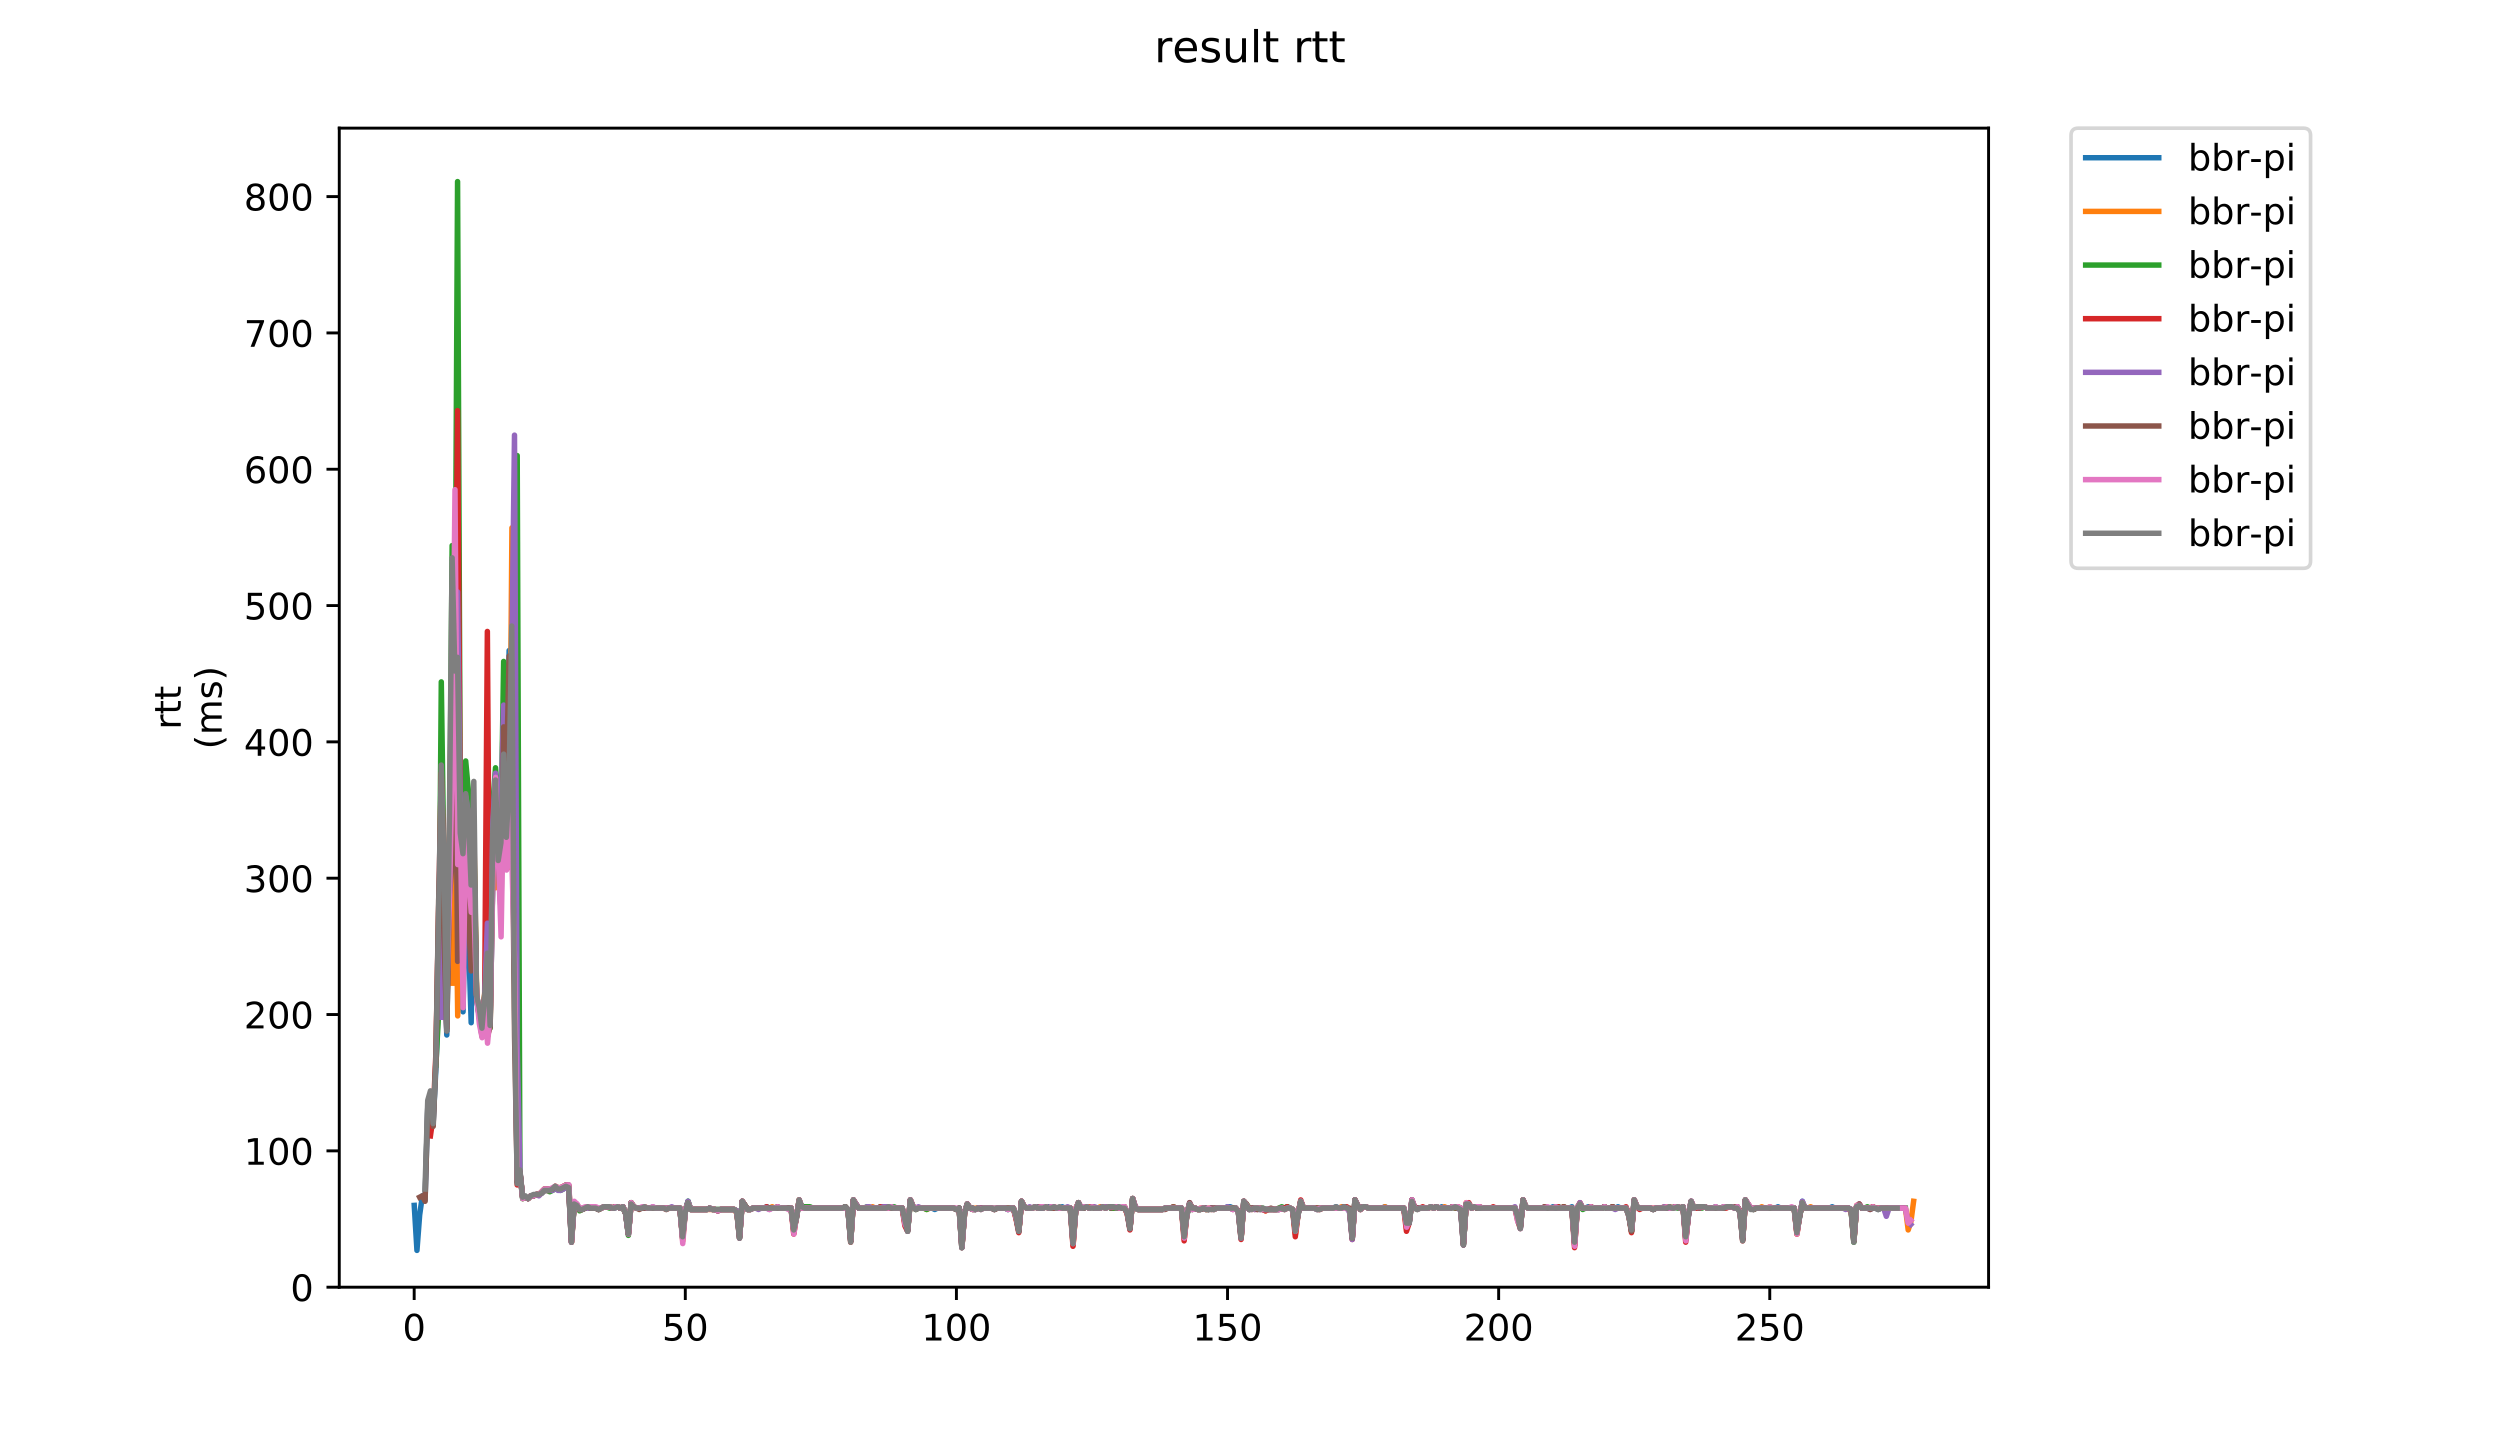 <?xml version="1.0" encoding="utf-8" standalone="no"?>
<!DOCTYPE svg PUBLIC "-//W3C//DTD SVG 1.1//EN"
  "http://www.w3.org/Graphics/SVG/1.1/DTD/svg11.dtd">
<!-- Created with matplotlib (https://matplotlib.org/) -->
<svg height="396pt" version="1.1" viewBox="0 0 684 396" width="684pt" xmlns="http://www.w3.org/2000/svg" xmlns:xlink="http://www.w3.org/1999/xlink">
 <defs>
  <style type="text/css">
*{stroke-linecap:butt;stroke-linejoin:round;}
  </style>
 </defs>
 <g id="figure_1">
  <g id="patch_1">
   <path d="M 0 396 
L 684 396 
L 684 0 
L 0 0 
z
" style="fill:#ffffff;"/>
  </g>
  <g id="axes_1">
   <g id="patch_2">
    <path d="M 92.824 352.174 
L 544.074 352.174 
L 544.074 35.062 
L 92.824 35.062 
z
" style="fill:#ffffff;"/>
   </g>
   <g id="matplotlib.axis_1">
    <g id="xtick_1">
     <g id="line2d_1">
      <defs>
       <path d="M 0 0 
L 0 3.5 
" id="ma79f1765d7" style="stroke:#000000;stroke-width:0.8;"/>
      </defs>
      <g>
       <use style="stroke:#000000;stroke-width:0.8;" x="113.32" xlink:href="#ma79f1765d7" y="352.174"/>
      </g>
     </g>
     <g id="text_1">
      <!-- 0 -->
      <defs>
       <path d="M 31.781 66.406 
Q 24.172 66.406 20.328 58.906 
Q 16.5 51.422 16.5 36.375 
Q 16.5 21.391 20.328 13.891 
Q 24.172 6.391 31.781 6.391 
Q 39.453 6.391 43.281 13.891 
Q 47.125 21.391 47.125 36.375 
Q 47.125 51.422 43.281 58.906 
Q 39.453 66.406 31.781 66.406 
z
M 31.781 74.219 
Q 44.047 74.219 50.516 64.516 
Q 56.984 54.828 56.984 36.375 
Q 56.984 17.969 50.516 8.266 
Q 44.047 -1.422 31.781 -1.422 
Q 19.531 -1.422 13.062 8.266 
Q 6.594 17.969 6.594 36.375 
Q 6.594 54.828 13.062 64.516 
Q 19.531 74.219 31.781 74.219 
z
" id="DejaVuSans-48"/>
      </defs>
      <g transform="translate(110.139 366.773)scale(0.1 -0.1)">
       <use xlink:href="#DejaVuSans-48"/>
      </g>
     </g>
    </g>
    <g id="xtick_2">
     <g id="line2d_2">
      <g>
       <use style="stroke:#000000;stroke-width:0.8;" x="187.498" xlink:href="#ma79f1765d7" y="352.174"/>
      </g>
     </g>
     <g id="text_2">
      <!-- 50 -->
      <defs>
       <path d="M 10.797 72.906 
L 49.516 72.906 
L 49.516 64.594 
L 19.828 64.594 
L 19.828 46.734 
Q 21.969 47.469 24.109 47.828 
Q 26.266 48.188 28.422 48.188 
Q 40.625 48.188 47.75 41.5 
Q 54.891 34.812 54.891 23.391 
Q 54.891 11.625 47.562 5.094 
Q 40.234 -1.422 26.906 -1.422 
Q 22.312 -1.422 17.547 -0.641 
Q 12.797 0.141 7.719 1.703 
L 7.719 11.625 
Q 12.109 9.234 16.797 8.062 
Q 21.484 6.891 26.703 6.891 
Q 35.156 6.891 40.078 11.328 
Q 45.016 15.766 45.016 23.391 
Q 45.016 31 40.078 35.438 
Q 35.156 39.891 26.703 39.891 
Q 22.75 39.891 18.812 39.016 
Q 14.891 38.141 10.797 36.281 
z
" id="DejaVuSans-53"/>
      </defs>
      <g transform="translate(181.136 366.773)scale(0.1 -0.1)">
       <use xlink:href="#DejaVuSans-53"/>
       <use x="63.623" xlink:href="#DejaVuSans-48"/>
      </g>
     </g>
    </g>
    <g id="xtick_3">
     <g id="line2d_3">
      <g>
       <use style="stroke:#000000;stroke-width:0.8;" x="261.676" xlink:href="#ma79f1765d7" y="352.174"/>
      </g>
     </g>
     <g id="text_3">
      <!-- 100 -->
      <defs>
       <path d="M 12.406 8.297 
L 28.516 8.297 
L 28.516 63.922 
L 10.984 60.406 
L 10.984 69.391 
L 28.422 72.906 
L 38.281 72.906 
L 38.281 8.297 
L 54.391 8.297 
L 54.391 0 
L 12.406 0 
z
" id="DejaVuSans-49"/>
      </defs>
      <g transform="translate(252.132 366.773)scale(0.1 -0.1)">
       <use xlink:href="#DejaVuSans-49"/>
       <use x="63.623" xlink:href="#DejaVuSans-48"/>
       <use x="127.246" xlink:href="#DejaVuSans-48"/>
      </g>
     </g>
    </g>
    <g id="xtick_4">
     <g id="line2d_4">
      <g>
       <use style="stroke:#000000;stroke-width:0.8;" x="335.853" xlink:href="#ma79f1765d7" y="352.174"/>
      </g>
     </g>
     <g id="text_4">
      <!-- 150 -->
      <g transform="translate(326.309 366.773)scale(0.1 -0.1)">
       <use xlink:href="#DejaVuSans-49"/>
       <use x="63.623" xlink:href="#DejaVuSans-53"/>
       <use x="127.246" xlink:href="#DejaVuSans-48"/>
      </g>
     </g>
    </g>
    <g id="xtick_5">
     <g id="line2d_5">
      <g>
       <use style="stroke:#000000;stroke-width:0.8;" x="410.031" xlink:href="#ma79f1765d7" y="352.174"/>
      </g>
     </g>
     <g id="text_5">
      <!-- 200 -->
      <defs>
       <path d="M 19.188 8.297 
L 53.609 8.297 
L 53.609 0 
L 7.328 0 
L 7.328 8.297 
Q 12.938 14.109 22.625 23.891 
Q 32.328 33.688 34.812 36.531 
Q 39.547 41.844 41.422 45.531 
Q 43.312 49.219 43.312 52.781 
Q 43.312 58.594 39.234 62.25 
Q 35.156 65.922 28.609 65.922 
Q 23.969 65.922 18.812 64.312 
Q 13.672 62.703 7.812 59.422 
L 7.812 69.391 
Q 13.766 71.781 18.938 73 
Q 24.125 74.219 28.422 74.219 
Q 39.75 74.219 46.484 68.547 
Q 53.219 62.891 53.219 53.422 
Q 53.219 48.922 51.531 44.891 
Q 49.859 40.875 45.406 35.406 
Q 44.188 33.984 37.641 27.219 
Q 31.109 20.453 19.188 8.297 
z
" id="DejaVuSans-50"/>
      </defs>
      <g transform="translate(400.487 366.773)scale(0.1 -0.1)">
       <use xlink:href="#DejaVuSans-50"/>
       <use x="63.623" xlink:href="#DejaVuSans-48"/>
       <use x="127.246" xlink:href="#DejaVuSans-48"/>
      </g>
     </g>
    </g>
    <g id="xtick_6">
     <g id="line2d_6">
      <g>
       <use style="stroke:#000000;stroke-width:0.8;" x="484.208" xlink:href="#ma79f1765d7" y="352.174"/>
      </g>
     </g>
     <g id="text_6">
      <!-- 250 -->
      <g transform="translate(474.665 366.773)scale(0.1 -0.1)">
       <use xlink:href="#DejaVuSans-50"/>
       <use x="63.623" xlink:href="#DejaVuSans-53"/>
       <use x="127.246" xlink:href="#DejaVuSans-48"/>
      </g>
     </g>
    </g>
   </g>
   <g id="matplotlib.axis_2">
    <g id="ytick_1">
     <g id="line2d_7">
      <defs>
       <path d="M 0 0 
L -3.5 0 
" id="m8b62164710" style="stroke:#000000;stroke-width:0.8;"/>
      </defs>
      <g>
       <use style="stroke:#000000;stroke-width:0.8;" x="92.824" xlink:href="#m8b62164710" y="352.174"/>
      </g>
     </g>
     <g id="text_7">
      <!-- 0 -->
      <g transform="translate(79.461 355.973)scale(0.1 -0.1)">
       <use xlink:href="#DejaVuSans-48"/>
      </g>
     </g>
    </g>
    <g id="ytick_2">
     <g id="line2d_8">
      <g>
       <use style="stroke:#000000;stroke-width:0.8;" x="92.824" xlink:href="#m8b62164710" y="314.876"/>
      </g>
     </g>
     <g id="text_8">
      <!-- 100 -->
      <g transform="translate(66.736 318.675)scale(0.1 -0.1)">
       <use xlink:href="#DejaVuSans-49"/>
       <use x="63.623" xlink:href="#DejaVuSans-48"/>
       <use x="127.246" xlink:href="#DejaVuSans-48"/>
      </g>
     </g>
    </g>
    <g id="ytick_3">
     <g id="line2d_9">
      <g>
       <use style="stroke:#000000;stroke-width:0.8;" x="92.824" xlink:href="#m8b62164710" y="277.577"/>
      </g>
     </g>
     <g id="text_9">
      <!-- 200 -->
      <g transform="translate(66.736 281.376)scale(0.1 -0.1)">
       <use xlink:href="#DejaVuSans-50"/>
       <use x="63.623" xlink:href="#DejaVuSans-48"/>
       <use x="127.246" xlink:href="#DejaVuSans-48"/>
      </g>
     </g>
    </g>
    <g id="ytick_4">
     <g id="line2d_10">
      <g>
       <use style="stroke:#000000;stroke-width:0.8;" x="92.824" xlink:href="#m8b62164710" y="240.279"/>
      </g>
     </g>
     <g id="text_10">
      <!-- 300 -->
      <defs>
       <path d="M 40.578 39.312 
Q 47.656 37.797 51.625 33 
Q 55.609 28.219 55.609 21.188 
Q 55.609 10.406 48.188 4.484 
Q 40.766 -1.422 27.094 -1.422 
Q 22.516 -1.422 17.656 -0.516 
Q 12.797 0.391 7.625 2.203 
L 7.625 11.719 
Q 11.719 9.328 16.594 8.109 
Q 21.484 6.891 26.812 6.891 
Q 36.078 6.891 40.938 10.547 
Q 45.797 14.203 45.797 21.188 
Q 45.797 27.641 41.281 31.266 
Q 36.766 34.906 28.719 34.906 
L 20.219 34.906 
L 20.219 43.016 
L 29.109 43.016 
Q 36.375 43.016 40.234 45.922 
Q 44.094 48.828 44.094 54.297 
Q 44.094 59.906 40.109 62.906 
Q 36.141 65.922 28.719 65.922 
Q 24.656 65.922 20.016 65.031 
Q 15.375 64.156 9.812 62.312 
L 9.812 71.094 
Q 15.438 72.656 20.344 73.438 
Q 25.25 74.219 29.594 74.219 
Q 40.828 74.219 47.359 69.109 
Q 53.906 64.016 53.906 55.328 
Q 53.906 49.266 50.438 45.094 
Q 46.969 40.922 40.578 39.312 
z
" id="DejaVuSans-51"/>
      </defs>
      <g transform="translate(66.736 244.078)scale(0.1 -0.1)">
       <use xlink:href="#DejaVuSans-51"/>
       <use x="63.623" xlink:href="#DejaVuSans-48"/>
       <use x="127.246" xlink:href="#DejaVuSans-48"/>
      </g>
     </g>
    </g>
    <g id="ytick_5">
     <g id="line2d_11">
      <g>
       <use style="stroke:#000000;stroke-width:0.8;" x="92.824" xlink:href="#m8b62164710" y="202.98"/>
      </g>
     </g>
     <g id="text_11">
      <!-- 400 -->
      <defs>
       <path d="M 37.797 64.312 
L 12.891 25.391 
L 37.797 25.391 
z
M 35.203 72.906 
L 47.609 72.906 
L 47.609 25.391 
L 58.016 25.391 
L 58.016 17.188 
L 47.609 17.188 
L 47.609 0 
L 37.797 0 
L 37.797 17.188 
L 4.891 17.188 
L 4.891 26.703 
z
" id="DejaVuSans-52"/>
      </defs>
      <g transform="translate(66.736 206.779)scale(0.1 -0.1)">
       <use xlink:href="#DejaVuSans-52"/>
       <use x="63.623" xlink:href="#DejaVuSans-48"/>
       <use x="127.246" xlink:href="#DejaVuSans-48"/>
      </g>
     </g>
    </g>
    <g id="ytick_6">
     <g id="line2d_12">
      <g>
       <use style="stroke:#000000;stroke-width:0.8;" x="92.824" xlink:href="#m8b62164710" y="165.682"/>
      </g>
     </g>
     <g id="text_12">
      <!-- 500 -->
      <g transform="translate(66.736 169.481)scale(0.1 -0.1)">
       <use xlink:href="#DejaVuSans-53"/>
       <use x="63.623" xlink:href="#DejaVuSans-48"/>
       <use x="127.246" xlink:href="#DejaVuSans-48"/>
      </g>
     </g>
    </g>
    <g id="ytick_7">
     <g id="line2d_13">
      <g>
       <use style="stroke:#000000;stroke-width:0.8;" x="92.824" xlink:href="#m8b62164710" y="128.383"/>
      </g>
     </g>
     <g id="text_13">
      <!-- 600 -->
      <defs>
       <path d="M 33.016 40.375 
Q 26.375 40.375 22.484 35.828 
Q 18.609 31.297 18.609 23.391 
Q 18.609 15.531 22.484 10.953 
Q 26.375 6.391 33.016 6.391 
Q 39.656 6.391 43.531 10.953 
Q 47.406 15.531 47.406 23.391 
Q 47.406 31.297 43.531 35.828 
Q 39.656 40.375 33.016 40.375 
z
M 52.594 71.297 
L 52.594 62.312 
Q 48.875 64.062 45.094 64.984 
Q 41.312 65.922 37.594 65.922 
Q 27.828 65.922 22.672 59.328 
Q 17.531 52.734 16.797 39.406 
Q 19.672 43.656 24.016 45.922 
Q 28.375 48.188 33.594 48.188 
Q 44.578 48.188 50.953 41.516 
Q 57.328 34.859 57.328 23.391 
Q 57.328 12.156 50.688 5.359 
Q 44.047 -1.422 33.016 -1.422 
Q 20.359 -1.422 13.672 8.266 
Q 6.984 17.969 6.984 36.375 
Q 6.984 53.656 15.188 63.938 
Q 23.391 74.219 37.203 74.219 
Q 40.922 74.219 44.703 73.484 
Q 48.484 72.75 52.594 71.297 
z
" id="DejaVuSans-54"/>
      </defs>
      <g transform="translate(66.736 132.183)scale(0.1 -0.1)">
       <use xlink:href="#DejaVuSans-54"/>
       <use x="63.623" xlink:href="#DejaVuSans-48"/>
       <use x="127.246" xlink:href="#DejaVuSans-48"/>
      </g>
     </g>
    </g>
    <g id="ytick_8">
     <g id="line2d_14">
      <g>
       <use style="stroke:#000000;stroke-width:0.8;" x="92.824" xlink:href="#m8b62164710" y="91.085"/>
      </g>
     </g>
     <g id="text_14">
      <!-- 700 -->
      <defs>
       <path d="M 8.203 72.906 
L 55.078 72.906 
L 55.078 68.703 
L 28.609 0 
L 18.312 0 
L 43.219 64.594 
L 8.203 64.594 
z
" id="DejaVuSans-55"/>
      </defs>
      <g transform="translate(66.736 94.884)scale(0.1 -0.1)">
       <use xlink:href="#DejaVuSans-55"/>
       <use x="63.623" xlink:href="#DejaVuSans-48"/>
       <use x="127.246" xlink:href="#DejaVuSans-48"/>
      </g>
     </g>
    </g>
    <g id="ytick_9">
     <g id="line2d_15">
      <g>
       <use style="stroke:#000000;stroke-width:0.8;" x="92.824" xlink:href="#m8b62164710" y="53.786"/>
      </g>
     </g>
     <g id="text_15">
      <!-- 800 -->
      <defs>
       <path d="M 31.781 34.625 
Q 24.75 34.625 20.719 30.859 
Q 16.703 27.094 16.703 20.516 
Q 16.703 13.922 20.719 10.156 
Q 24.75 6.391 31.781 6.391 
Q 38.812 6.391 42.859 10.172 
Q 46.922 13.969 46.922 20.516 
Q 46.922 27.094 42.891 30.859 
Q 38.875 34.625 31.781 34.625 
z
M 21.922 38.812 
Q 15.578 40.375 12.031 44.719 
Q 8.5 49.078 8.5 55.328 
Q 8.5 64.062 14.719 69.141 
Q 20.953 74.219 31.781 74.219 
Q 42.672 74.219 48.875 69.141 
Q 55.078 64.062 55.078 55.328 
Q 55.078 49.078 51.531 44.719 
Q 48 40.375 41.703 38.812 
Q 48.828 37.156 52.797 32.312 
Q 56.781 27.484 56.781 20.516 
Q 56.781 9.906 50.312 4.234 
Q 43.844 -1.422 31.781 -1.422 
Q 19.734 -1.422 13.25 4.234 
Q 6.781 9.906 6.781 20.516 
Q 6.781 27.484 10.781 32.312 
Q 14.797 37.156 21.922 38.812 
z
M 18.312 54.391 
Q 18.312 48.734 21.844 45.562 
Q 25.391 42.391 31.781 42.391 
Q 38.141 42.391 41.719 45.562 
Q 45.312 48.734 45.312 54.391 
Q 45.312 60.062 41.719 63.234 
Q 38.141 66.406 31.781 66.406 
Q 25.391 66.406 21.844 63.234 
Q 18.312 60.062 18.312 54.391 
z
" id="DejaVuSans-56"/>
      </defs>
      <g transform="translate(66.736 57.586)scale(0.1 -0.1)">
       <use xlink:href="#DejaVuSans-56"/>
       <use x="63.623" xlink:href="#DejaVuSans-48"/>
       <use x="127.246" xlink:href="#DejaVuSans-48"/>
      </g>
     </g>
    </g>
    <g id="text_16">
     <!-- rtt -->
     <defs>
      <path d="M 41.109 46.297 
Q 39.594 47.172 37.812 47.578 
Q 36.031 48 33.891 48 
Q 26.266 48 22.188 43.047 
Q 18.109 38.094 18.109 28.812 
L 18.109 0 
L 9.078 0 
L 9.078 54.688 
L 18.109 54.688 
L 18.109 46.188 
Q 20.953 51.172 25.484 53.578 
Q 30.031 56 36.531 56 
Q 37.453 56 38.578 55.875 
Q 39.703 55.766 41.062 55.516 
z
" id="DejaVuSans-114"/>
      <path d="M 18.312 70.219 
L 18.312 54.688 
L 36.812 54.688 
L 36.812 47.703 
L 18.312 47.703 
L 18.312 18.016 
Q 18.312 11.328 20.141 9.422 
Q 21.969 7.516 27.594 7.516 
L 36.812 7.516 
L 36.812 0 
L 27.594 0 
Q 17.188 0 13.234 3.875 
Q 9.281 7.766 9.281 18.016 
L 9.281 47.703 
L 2.688 47.703 
L 2.688 54.688 
L 9.281 54.688 
L 9.281 70.219 
z
" id="DejaVuSans-116"/>
     </defs>
     <g transform="translate(49.459 199.594)rotate(-90)scale(0.1 -0.1)">
      <use xlink:href="#DejaVuSans-114"/>
      <use x="41.113" xlink:href="#DejaVuSans-116"/>
      <use x="80.322" xlink:href="#DejaVuSans-116"/>
     </g>
     <!-- (ms) -->
     <defs>
      <path d="M 31 75.875 
Q 24.469 64.656 21.281 53.656 
Q 18.109 42.672 18.109 31.391 
Q 18.109 20.125 21.312 9.062 
Q 24.516 -2 31 -13.188 
L 23.188 -13.188 
Q 15.875 -1.703 12.234 9.375 
Q 8.594 20.453 8.594 31.391 
Q 8.594 42.281 12.203 53.312 
Q 15.828 64.359 23.188 75.875 
z
" id="DejaVuSans-40"/>
      <path d="M 52 44.188 
Q 55.375 50.25 60.062 53.125 
Q 64.75 56 71.094 56 
Q 79.641 56 84.281 50.016 
Q 88.922 44.047 88.922 33.016 
L 88.922 0 
L 79.891 0 
L 79.891 32.719 
Q 79.891 40.578 77.094 44.375 
Q 74.312 48.188 68.609 48.188 
Q 61.625 48.188 57.562 43.547 
Q 53.516 38.922 53.516 30.906 
L 53.516 0 
L 44.484 0 
L 44.484 32.719 
Q 44.484 40.625 41.703 44.406 
Q 38.922 48.188 33.109 48.188 
Q 26.219 48.188 22.156 43.531 
Q 18.109 38.875 18.109 30.906 
L 18.109 0 
L 9.078 0 
L 9.078 54.688 
L 18.109 54.688 
L 18.109 46.188 
Q 21.188 51.219 25.484 53.609 
Q 29.781 56 35.688 56 
Q 41.656 56 45.828 52.969 
Q 50 49.953 52 44.188 
z
" id="DejaVuSans-109"/>
      <path d="M 44.281 53.078 
L 44.281 44.578 
Q 40.484 46.531 36.375 47.5 
Q 32.281 48.484 27.875 48.484 
Q 21.188 48.484 17.844 46.438 
Q 14.5 44.391 14.5 40.281 
Q 14.5 37.156 16.891 35.375 
Q 19.281 33.594 26.516 31.984 
L 29.594 31.297 
Q 39.156 29.25 43.188 25.516 
Q 47.219 21.781 47.219 15.094 
Q 47.219 7.469 41.188 3.016 
Q 35.156 -1.422 24.609 -1.422 
Q 20.219 -1.422 15.453 -0.562 
Q 10.688 0.297 5.422 2 
L 5.422 11.281 
Q 10.406 8.688 15.234 7.391 
Q 20.062 6.109 24.812 6.109 
Q 31.156 6.109 34.562 8.281 
Q 37.984 10.453 37.984 14.406 
Q 37.984 18.062 35.516 20.016 
Q 33.062 21.969 24.703 23.781 
L 21.578 24.516 
Q 13.234 26.266 9.516 29.906 
Q 5.812 33.547 5.812 39.891 
Q 5.812 47.609 11.281 51.797 
Q 16.75 56 26.812 56 
Q 31.781 56 36.172 55.266 
Q 40.578 54.547 44.281 53.078 
z
" id="DejaVuSans-115"/>
      <path d="M 8.016 75.875 
L 15.828 75.875 
Q 23.141 64.359 26.781 53.312 
Q 30.422 42.281 30.422 31.391 
Q 30.422 20.453 26.781 9.375 
Q 23.141 -1.703 15.828 -13.188 
L 8.016 -13.188 
Q 14.5 -2 17.703 9.062 
Q 20.906 20.125 20.906 31.391 
Q 20.906 42.672 17.703 53.656 
Q 14.5 64.656 8.016 75.875 
z
" id="DejaVuSans-41"/>
     </defs>
     <g transform="translate(60.657 204.995)rotate(-90)scale(0.1 -0.1)">
      <use xlink:href="#DejaVuSans-40"/>
      <use x="39.014" xlink:href="#DejaVuSans-109"/>
      <use x="136.426" xlink:href="#DejaVuSans-115"/>
      <use x="188.525" xlink:href="#DejaVuSans-41"/>
     </g>
    </g>
   </g>
   <g id="line2d_16">
    <path clip-path="url(#p88d012ea32)" d="M 113.335 329.795 
L 114.077 342.104 
L 114.819 332.406 
L 115.561 327.184 
L 116.302 328.303 
L 117.044 302.567 
L 117.786 302.194 
L 118.528 307.043 
L 119.269 292.124 
L 120.011 271.609 
L 120.753 240.652 
L 121.495 254.825 
L 122.237 283.172 
L 122.978 238.787 
L 123.72 233.565 
L 124.462 198.877 
L 125.204 257.809 
L 125.945 244.755 
L 126.687 276.831 
L 127.429 240.652 
L 128.171 256.317 
L 128.913 279.815 
L 129.654 235.057 
L 130.396 273.101 
L 131.88 283.172 
L 132.621 273.101 
L 133.363 260.793 
L 134.105 280.561 
L 134.847 238.414 
L 135.589 216.781 
L 136.33 238.787 
L 137.072 238.787 
L 137.814 220.511 
L 138.556 233.938 
L 139.297 177.99 
L 140.039 217.9 
L 140.781 265.642 
L 141.523 323.454 
L 142.265 320.843 
L 143.006 327.93 
L 143.748 327.557 
L 144.49 327.93 
L 145.232 327.184 
L 145.973 327.184 
L 146.715 326.811 
L 147.457 326.811 
L 148.199 326.438 
L 148.941 325.692 
L 149.682 325.319 
L 150.424 325.692 
L 151.908 324.946 
L 152.649 324.946 
L 153.391 325.319 
L 154.133 324.946 
L 154.875 324.2 
L 155.616 324.573 
L 156.358 339.866 
L 157.1 329.422 
L 157.842 329.795 
L 158.584 330.914 
L 159.325 330.914 
L 160.809 330.168 
L 161.551 330.541 
L 163.034 330.541 
L 163.776 330.914 
L 165.26 330.168 
L 166.743 330.168 
L 167.485 330.541 
L 168.227 330.168 
L 168.968 330.168 
L 169.71 330.541 
L 170.452 330.168 
L 171.194 332.033 
L 171.936 337.628 
L 172.677 329.049 
L 173.419 330.168 
L 174.161 330.541 
L 186.029 330.541 
L 186.771 338.747 
L 187.513 331.287 
L 188.255 328.676 
L 188.996 330.914 
L 193.447 330.914 
L 194.189 330.541 
L 194.931 330.914 
L 195.672 330.914 
L 196.414 331.287 
L 197.156 330.914 
L 200.865 330.914 
L 201.607 331.287 
L 202.348 338.374 
L 203.09 328.676 
L 204.574 330.914 
L 205.315 330.914 
L 206.057 330.541 
L 209.024 330.541 
L 209.766 330.168 
L 210.508 330.541 
L 211.991 330.541 
L 212.733 330.168 
L 213.475 330.541 
L 216.442 330.541 
L 217.184 336.509 
L 218.667 328.676 
L 219.409 330.541 
L 220.151 330.168 
L 220.893 330.168 
L 221.635 330.541 
L 230.536 330.541 
L 231.278 330.168 
L 232.019 331.287 
L 232.761 339.493 
L 233.503 328.303 
L 234.245 329.795 
L 234.987 330.541 
L 240.179 330.541 
L 240.921 330.168 
L 241.662 330.541 
L 246.855 330.541 
L 247.597 334.271 
L 248.338 336.509 
L 249.08 328.303 
L 249.822 330.168 
L 250.564 330.541 
L 255.014 330.541 
L 255.756 330.914 
L 256.498 330.541 
L 260.949 330.541 
L 261.69 330.914 
L 262.432 330.541 
L 263.174 340.985 
L 263.916 331.66 
L 264.658 329.422 
L 265.399 330.541 
L 266.141 330.541 
L 266.883 330.914 
L 267.625 330.541 
L 271.334 330.541 
L 272.075 330.914 
L 272.817 330.541 
L 275.042 330.541 
L 275.784 330.914 
L 276.526 330.541 
L 277.268 330.541 
L 278.01 333.152 
L 278.751 336.509 
L 279.493 328.676 
L 280.235 330.168 
L 280.977 330.541 
L 282.46 330.541 
L 283.202 330.168 
L 283.944 330.168 
L 284.685 330.541 
L 285.427 330.541 
L 286.169 330.168 
L 286.911 330.168 
L 287.653 330.541 
L 289.878 330.541 
L 290.62 330.168 
L 291.361 330.541 
L 292.845 330.541 
L 293.587 339.866 
L 294.329 330.914 
L 295.07 329.049 
L 295.812 330.541 
L 296.554 330.541 
L 297.296 330.168 
L 298.779 330.168 
L 299.521 330.541 
L 301.005 330.541 
L 301.746 330.168 
L 302.488 330.541 
L 303.23 330.168 
L 303.972 330.541 
L 304.713 330.541 
L 305.455 330.168 
L 306.197 330.541 
L 307.681 330.541 
L 308.422 331.66 
L 309.164 336.136 
L 309.906 327.93 
L 310.648 330.541 
L 311.389 330.914 
L 318.065 330.914 
L 318.807 330.541 
L 320.291 330.541 
L 321.033 330.168 
L 321.774 330.541 
L 323.258 330.541 
L 324 338.001 
L 324.741 332.406 
L 325.483 329.422 
L 326.225 330.541 
L 326.967 330.541 
L 327.708 330.914 
L 328.45 330.914 
L 329.192 330.541 
L 329.934 330.541 
L 330.676 330.914 
L 331.417 330.541 
L 335.126 330.541 
L 335.868 330.168 
L 336.61 330.168 
L 337.352 330.541 
L 338.093 330.541 
L 338.835 331.66 
L 339.577 338.374 
L 340.319 328.676 
L 341.802 330.914 
L 342.544 330.541 
L 344.769 330.541 
L 345.511 330.914 
L 349.962 330.914 
L 350.704 330.541 
L 351.445 330.541 
L 352.187 330.168 
L 353.671 330.914 
L 354.412 336.509 
L 355.154 332.033 
L 355.896 328.676 
L 356.638 330.541 
L 359.605 330.541 
L 360.347 330.914 
L 361.088 330.541 
L 364.797 330.541 
L 365.539 330.168 
L 366.281 330.541 
L 367.023 330.541 
L 367.764 330.168 
L 369.248 330.914 
L 369.99 338.747 
L 370.731 328.303 
L 371.473 329.795 
L 372.215 330.541 
L 372.957 330.168 
L 373.699 330.168 
L 374.44 330.541 
L 378.149 330.541 
L 378.891 330.168 
L 379.633 330.541 
L 384.083 330.541 
L 384.825 335.39 
L 385.567 334.644 
L 386.309 328.303 
L 387.051 330.541 
L 390.759 330.541 
L 391.501 330.168 
L 392.243 330.541 
L 392.985 330.168 
L 393.727 330.541 
L 394.468 330.168 
L 395.21 330.541 
L 396.694 330.541 
L 397.435 330.168 
L 398.177 330.168 
L 398.919 330.541 
L 399.661 330.541 
L 400.403 340.239 
L 401.144 329.422 
L 401.886 329.422 
L 402.628 330.541 
L 403.37 330.168 
L 404.111 330.541 
L 414.496 330.541 
L 415.238 332.779 
L 415.98 335.763 
L 416.722 328.303 
L 417.463 330.168 
L 418.205 330.541 
L 421.914 330.541 
L 422.656 330.168 
L 423.398 330.541 
L 424.139 330.541 
L 424.881 330.168 
L 425.623 330.541 
L 426.365 330.168 
L 427.106 330.541 
L 429.332 330.541 
L 430.074 330.168 
L 430.815 340.612 
L 431.557 330.541 
L 432.299 329.422 
L 433.041 330.541 
L 433.782 330.541 
L 434.524 330.168 
L 435.266 330.168 
L 436.008 330.541 
L 438.233 330.541 
L 438.975 330.168 
L 439.717 330.541 
L 440.458 330.541 
L 441.2 330.168 
L 441.942 330.541 
L 442.684 330.168 
L 443.426 330.541 
L 444.909 330.541 
L 445.651 332.406 
L 446.393 336.882 
L 447.134 328.303 
L 447.876 330.168 
L 448.618 330.541 
L 451.585 330.541 
L 452.327 330.914 
L 453.069 330.541 
L 457.519 330.541 
L 458.261 330.168 
L 459.003 330.168 
L 459.745 330.541 
L 460.486 330.168 
L 461.228 339.12 
L 461.97 332.406 
L 462.712 328.676 
L 463.453 330.541 
L 464.195 330.168 
L 466.421 330.168 
L 467.162 330.541 
L 470.871 330.541 
L 471.613 330.168 
L 475.322 330.168 
L 476.064 331.287 
L 476.805 339.12 
L 477.547 328.303 
L 478.289 329.795 
L 479.031 330.541 
L 479.773 330.914 
L 480.514 330.541 
L 485.707 330.541 
L 486.449 330.168 
L 487.19 330.541 
L 490.899 330.541 
L 491.641 337.255 
L 493.125 328.676 
L 493.866 330.541 
L 500.542 330.541 
L 501.284 330.168 
L 502.026 330.541 
L 505.735 330.541 
L 506.476 330.914 
L 507.218 339.12 
L 507.96 330.168 
L 508.702 329.795 
L 509.444 330.541 
L 511.669 330.541 
L 512.411 330.168 
L 513.152 330.541 
L 516.861 330.541 
L 516.861 330.541 
" style="fill:none;stroke:#1f77b4;stroke-linecap:square;stroke-width:1.5;"/>
   </g>
   <g id="line2d_17">
    <path clip-path="url(#p88d012ea32)" d="M 123.745 268.999 
L 124.487 220.138 
L 125.229 277.95 
L 125.971 219.392 
L 126.712 256.69 
L 127.454 220.511 
L 128.196 224.986 
L 128.938 251.841 
L 129.68 229.089 
L 130.421 272.355 
L 131.163 278.323 
L 131.905 282.426 
L 132.647 271.236 
L 133.388 283.545 
L 134.13 279.815 
L 134.872 227.97 
L 135.614 242.89 
L 136.356 231.7 
L 137.097 236.176 
L 137.839 203.726 
L 138.581 226.851 
L 139.323 237.295 
L 140.064 144.422 
L 140.806 200.369 
L 141.548 322.335 
L 142.29 321.216 
L 143.032 327.93 
L 143.773 327.557 
L 144.515 327.93 
L 145.257 327.184 
L 145.999 327.184 
L 146.74 326.811 
L 147.482 326.811 
L 148.966 325.319 
L 149.708 325.319 
L 150.449 325.692 
L 151.191 325.319 
L 151.933 324.573 
L 152.675 324.946 
L 153.416 324.946 
L 154.9 324.2 
L 155.642 324.573 
L 156.383 339.866 
L 157.125 329.049 
L 157.867 329.795 
L 158.609 330.914 
L 159.351 330.914 
L 160.834 330.168 
L 161.576 330.541 
L 163.059 330.541 
L 163.801 330.914 
L 165.285 330.168 
L 166.768 330.168 
L 167.51 330.541 
L 168.252 330.168 
L 168.994 330.168 
L 169.735 330.541 
L 170.477 330.168 
L 171.219 332.033 
L 171.961 337.255 
L 172.703 329.049 
L 173.444 330.168 
L 174.186 330.541 
L 175.67 330.541 
L 176.411 330.168 
L 177.153 330.541 
L 186.055 330.541 
L 186.796 339.493 
L 187.538 330.914 
L 188.28 329.049 
L 189.022 330.914 
L 195.698 330.914 
L 196.439 331.287 
L 197.181 330.914 
L 200.89 330.914 
L 201.632 332.033 
L 202.374 338.001 
L 203.115 328.676 
L 204.599 330.914 
L 205.341 330.914 
L 206.082 330.541 
L 210.533 330.541 
L 211.275 330.168 
L 212.017 330.541 
L 216.467 330.541 
L 217.209 337.255 
L 217.951 332.406 
L 218.693 328.676 
L 219.434 330.541 
L 230.561 330.541 
L 231.303 330.168 
L 232.045 331.287 
L 232.786 339.12 
L 233.528 328.303 
L 234.27 329.795 
L 235.012 330.541 
L 237.979 330.541 
L 238.721 330.168 
L 239.462 330.541 
L 240.946 330.541 
L 241.688 330.168 
L 242.429 330.541 
L 243.171 330.168 
L 243.913 330.168 
L 244.655 330.541 
L 246.88 330.541 
L 247.622 335.017 
L 248.364 336.136 
L 249.105 328.303 
L 249.847 330.168 
L 250.589 330.541 
L 252.814 330.541 
L 253.556 330.914 
L 254.298 330.541 
L 260.974 330.541 
L 261.716 330.914 
L 262.457 330.914 
L 263.199 340.985 
L 263.941 331.66 
L 264.683 329.422 
L 265.425 330.541 
L 266.166 330.914 
L 266.908 330.541 
L 271.359 330.541 
L 272.101 330.914 
L 272.842 330.541 
L 277.293 330.541 
L 278.777 336.509 
L 279.518 328.676 
L 280.26 330.168 
L 281.002 330.541 
L 282.485 330.541 
L 283.227 330.168 
L 283.969 330.541 
L 284.711 330.168 
L 285.452 330.541 
L 286.194 330.168 
L 286.936 330.541 
L 287.678 330.168 
L 288.42 330.168 
L 289.161 330.541 
L 292.87 330.541 
L 293.612 340.612 
L 294.354 330.541 
L 295.096 329.049 
L 295.837 330.541 
L 296.579 330.168 
L 298.804 330.168 
L 299.546 330.541 
L 300.288 330.541 
L 301.03 330.168 
L 303.997 330.168 
L 304.739 330.541 
L 306.964 330.541 
L 307.706 330.168 
L 308.448 332.406 
L 309.189 335.763 
L 309.931 327.93 
L 310.673 330.541 
L 311.415 330.914 
L 318.091 330.914 
L 318.832 330.541 
L 320.316 330.541 
L 321.058 330.168 
L 321.8 330.541 
L 323.283 330.541 
L 324.025 338.747 
L 324.767 331.66 
L 325.508 329.422 
L 326.25 330.541 
L 326.992 330.541 
L 327.734 330.914 
L 328.475 330.541 
L 329.217 330.541 
L 329.959 330.914 
L 330.701 330.541 
L 331.443 330.914 
L 332.184 330.541 
L 338.119 330.541 
L 338.86 331.66 
L 339.602 338.374 
L 340.344 328.676 
L 341.086 329.795 
L 341.827 330.541 
L 342.569 330.914 
L 343.311 330.541 
L 344.053 330.914 
L 344.795 330.541 
L 346.278 331.287 
L 347.02 330.914 
L 349.245 330.914 
L 349.987 330.541 
L 350.729 330.541 
L 351.471 330.914 
L 352.212 330.541 
L 352.954 330.541 
L 353.696 330.914 
L 354.438 337.628 
L 355.179 331.66 
L 355.921 328.676 
L 356.663 330.541 
L 359.63 330.541 
L 360.372 330.914 
L 361.114 330.914 
L 361.855 330.541 
L 366.306 330.541 
L 367.048 330.168 
L 367.79 330.168 
L 369.273 330.914 
L 370.015 338.374 
L 370.757 328.303 
L 371.498 329.795 
L 372.24 330.914 
L 372.982 330.168 
L 373.724 330.168 
L 374.466 330.541 
L 378.174 330.541 
L 378.916 330.168 
L 379.658 330.541 
L 384.109 330.541 
L 384.85 336.136 
L 385.592 333.898 
L 386.334 328.676 
L 387.076 330.541 
L 390.785 330.541 
L 391.526 330.168 
L 392.268 330.541 
L 393.01 330.168 
L 393.752 330.541 
L 394.494 330.541 
L 395.235 330.168 
L 395.977 330.541 
L 396.719 330.541 
L 397.461 330.168 
L 398.202 330.541 
L 398.944 330.541 
L 399.686 330.914 
L 400.428 339.866 
L 401.17 329.049 
L 401.911 329.422 
L 402.653 330.541 
L 403.395 330.168 
L 404.137 330.168 
L 404.878 330.541 
L 414.521 330.541 
L 415.263 333.525 
L 416.005 335.39 
L 416.747 328.303 
L 417.489 330.168 
L 418.23 330.541 
L 430.099 330.541 
L 430.841 340.612 
L 431.582 330.168 
L 432.324 329.422 
L 433.066 330.541 
L 434.549 330.541 
L 435.291 330.168 
L 436.033 330.541 
L 438.258 330.541 
L 439 330.168 
L 439.742 330.541 
L 444.934 330.541 
L 445.676 332.779 
L 446.418 336.136 
L 447.16 328.303 
L 447.901 330.168 
L 448.643 330.541 
L 454.577 330.541 
L 455.319 330.168 
L 456.803 330.168 
L 457.544 330.541 
L 458.286 330.168 
L 459.028 330.168 
L 459.77 330.541 
L 460.512 330.168 
L 461.253 338.747 
L 461.995 332.033 
L 462.737 329.049 
L 463.479 330.168 
L 464.22 330.168 
L 464.962 330.541 
L 465.704 330.168 
L 466.446 330.168 
L 467.188 330.541 
L 470.896 330.541 
L 471.638 330.168 
L 475.347 330.168 
L 476.089 331.66 
L 476.831 338.747 
L 477.572 328.303 
L 478.314 329.795 
L 479.056 330.541 
L 481.281 330.541 
L 482.023 330.168 
L 482.765 330.541 
L 483.507 330.541 
L 484.248 330.168 
L 484.99 330.541 
L 490.924 330.541 
L 491.666 337.628 
L 492.408 332.033 
L 493.15 329.049 
L 493.892 330.541 
L 494.633 330.541 
L 495.375 330.168 
L 496.117 330.541 
L 505.018 330.541 
L 506.502 331.287 
L 507.243 339.493 
L 507.985 329.795 
L 508.727 329.795 
L 509.469 330.541 
L 511.694 330.541 
L 512.436 330.168 
L 513.178 330.541 
L 521.337 330.541 
L 522.079 336.509 
L 522.821 334.271 
L 523.563 328.676 
L 523.563 328.676 
" style="fill:none;stroke:#ff7f0e;stroke-linecap:square;stroke-width:1.5;"/>
   </g>
   <g id="line2d_18">
    <path clip-path="url(#p88d012ea32)" d="M 119.255 291.378 
L 119.996 277.204 
L 120.738 186.569 
L 121.48 239.16 
L 122.222 280.188 
L 122.964 236.176 
L 123.705 149.27 
L 124.447 188.434 
L 125.189 49.684 
L 125.931 221.629 
L 126.672 253.706 
L 127.414 208.202 
L 128.156 216.408 
L 128.898 237.295 
L 129.64 229.462 
L 130.381 271.982 
L 131.865 282.426 
L 132.607 272.355 
L 133.348 254.079 
L 134.09 281.307 
L 134.832 220.138 
L 135.574 210.067 
L 137.057 227.97 
L 137.799 180.974 
L 138.541 184.331 
L 139.283 200.742 
L 140.024 185.45 
L 140.766 173.887 
L 141.508 124.653 
L 142.25 320.843 
L 142.991 327.93 
L 143.733 327.557 
L 144.475 327.93 
L 145.217 327.184 
L 145.959 327.184 
L 146.7 326.811 
L 147.442 326.811 
L 148.184 326.438 
L 148.926 325.692 
L 149.667 325.692 
L 150.409 326.065 
L 151.893 325.319 
L 152.635 325.319 
L 153.376 325.692 
L 154.118 325.319 
L 154.86 324.573 
L 155.602 324.946 
L 156.343 339.493 
L 157.085 329.795 
L 157.827 329.795 
L 158.569 331.287 
L 160.794 330.168 
L 161.536 330.541 
L 163.019 330.541 
L 163.761 330.914 
L 165.245 330.168 
L 165.987 330.168 
L 166.728 330.541 
L 167.47 330.541 
L 168.212 330.168 
L 168.954 330.168 
L 169.695 330.541 
L 170.437 330.541 
L 171.179 332.033 
L 171.921 338.001 
L 172.663 329.049 
L 173.404 330.168 
L 174.146 330.541 
L 186.014 330.541 
L 186.756 338.747 
L 187.498 331.287 
L 188.24 328.676 
L 188.982 330.914 
L 193.432 330.914 
L 194.174 330.541 
L 194.916 330.914 
L 200.85 330.914 
L 201.592 331.287 
L 202.334 338.747 
L 203.075 328.676 
L 204.559 330.914 
L 205.301 330.914 
L 206.042 330.541 
L 216.427 330.541 
L 217.169 336.509 
L 217.911 333.152 
L 218.653 328.303 
L 219.394 330.541 
L 220.136 330.168 
L 221.62 330.168 
L 222.361 330.541 
L 230.521 330.541 
L 231.263 330.168 
L 232.005 330.914 
L 232.746 339.493 
L 233.488 328.303 
L 234.972 330.541 
L 236.455 330.541 
L 237.197 330.168 
L 237.939 330.541 
L 240.164 330.541 
L 240.906 330.168 
L 241.648 330.541 
L 242.389 330.541 
L 243.131 330.168 
L 244.615 330.168 
L 245.357 330.541 
L 246.84 330.541 
L 247.582 334.271 
L 248.324 336.882 
L 249.065 328.676 
L 249.807 330.168 
L 250.549 330.914 
L 251.291 330.541 
L 252.774 330.541 
L 253.516 330.914 
L 254.258 330.541 
L 260.934 330.541 
L 261.676 330.914 
L 262.417 330.541 
L 263.159 341.358 
L 263.901 332.033 
L 264.643 329.422 
L 265.384 330.541 
L 266.126 330.914 
L 266.868 330.914 
L 267.61 330.541 
L 275.028 330.541 
L 275.769 330.914 
L 276.511 330.541 
L 277.253 330.541 
L 277.995 332.779 
L 278.736 336.882 
L 279.478 328.676 
L 280.22 330.168 
L 280.962 330.541 
L 282.445 330.541 
L 283.187 330.168 
L 283.929 330.541 
L 284.671 330.168 
L 286.154 330.168 
L 286.896 330.541 
L 292.83 330.541 
L 293.572 339.493 
L 294.314 331.287 
L 295.056 329.049 
L 295.797 330.541 
L 296.539 330.168 
L 297.281 330.168 
L 298.023 330.541 
L 298.764 330.168 
L 299.506 330.541 
L 300.99 330.541 
L 301.732 330.168 
L 302.473 330.541 
L 303.215 330.168 
L 303.957 330.541 
L 307.666 330.541 
L 308.407 331.66 
L 309.149 336.136 
L 309.891 327.93 
L 310.633 330.541 
L 311.375 330.914 
L 318.051 330.914 
L 318.792 330.541 
L 323.243 330.541 
L 323.985 338.001 
L 324.727 332.406 
L 325.468 329.422 
L 326.21 330.914 
L 326.952 330.541 
L 327.694 330.914 
L 328.435 330.914 
L 329.177 330.541 
L 329.919 330.914 
L 330.661 330.914 
L 331.403 330.541 
L 332.144 330.914 
L 332.886 330.541 
L 338.079 330.541 
L 338.82 331.66 
L 339.562 338.747 
L 340.304 328.676 
L 341.046 329.422 
L 341.787 330.541 
L 345.496 330.541 
L 346.238 330.914 
L 349.205 330.914 
L 350.689 330.168 
L 351.43 330.541 
L 352.172 330.168 
L 353.656 330.914 
L 354.398 336.882 
L 355.139 332.406 
L 355.881 328.676 
L 356.623 330.541 
L 367.008 330.541 
L 367.75 330.168 
L 369.233 330.914 
L 369.975 338.747 
L 370.717 328.303 
L 371.458 329.795 
L 372.2 330.541 
L 372.942 330.168 
L 373.684 330.168 
L 374.426 330.541 
L 384.069 330.541 
L 384.81 335.017 
L 385.552 334.644 
L 386.294 328.676 
L 387.036 330.541 
L 387.778 330.914 
L 388.519 330.541 
L 390.745 330.541 
L 391.486 330.168 
L 392.228 330.541 
L 392.97 330.168 
L 393.712 330.541 
L 396.679 330.541 
L 397.421 330.168 
L 398.162 330.541 
L 399.646 330.541 
L 400.388 340.612 
L 401.129 329.422 
L 401.871 329.422 
L 402.613 330.541 
L 403.355 330.168 
L 404.097 330.541 
L 414.481 330.541 
L 415.223 332.779 
L 415.965 335.763 
L 416.707 328.303 
L 417.449 330.168 
L 418.19 330.541 
L 425.608 330.541 
L 426.35 330.168 
L 427.092 330.541 
L 427.833 330.168 
L 428.575 330.541 
L 430.059 330.541 
L 430.801 339.866 
L 431.542 330.541 
L 432.284 329.422 
L 433.026 330.914 
L 433.768 330.541 
L 438.218 330.541 
L 438.96 330.168 
L 439.702 330.541 
L 440.444 330.541 
L 441.185 330.168 
L 441.927 330.541 
L 444.894 330.541 
L 445.636 332.406 
L 446.378 336.882 
L 447.12 328.303 
L 447.861 330.168 
L 448.603 330.541 
L 451.57 330.541 
L 452.312 330.914 
L 453.054 330.541 
L 457.504 330.541 
L 458.246 330.168 
L 458.988 330.541 
L 459.73 330.541 
L 460.472 330.168 
L 461.213 338.374 
L 461.955 332.406 
L 462.697 329.049 
L 463.439 330.541 
L 464.18 330.541 
L 464.922 330.168 
L 465.664 330.541 
L 466.406 330.168 
L 467.148 330.541 
L 468.631 330.541 
L 469.373 330.168 
L 470.115 330.541 
L 471.598 330.541 
L 472.34 330.168 
L 475.307 330.168 
L 476.049 331.287 
L 476.791 339.12 
L 477.532 328.303 
L 479.016 330.541 
L 479.758 330.914 
L 480.499 330.541 
L 490.884 330.541 
L 491.626 336.509 
L 493.11 329.049 
L 493.851 330.541 
L 505.72 330.541 
L 506.462 331.287 
L 507.203 339.866 
L 507.945 330.168 
L 508.687 329.795 
L 509.429 330.541 
L 510.171 330.541 
L 510.912 330.168 
L 511.654 330.541 
L 513.138 330.541 
L 513.879 330.914 
L 514.621 330.541 
L 521.297 330.541 
L 521.297 330.541 
" style="fill:none;stroke:#2ca02c;stroke-linecap:square;stroke-width:1.5;"/>
   </g>
   <g id="line2d_19">
    <path clip-path="url(#p88d012ea32)" d="M 117.765 310.773 
L 118.507 305.551 
L 119.249 288.394 
L 120.732 211.559 
L 121.474 234.684 
L 122.216 281.307 
L 123.699 176.871 
L 124.441 199.623 
L 125.183 112.345 
L 125.925 223.494 
L 126.666 232.073 
L 127.408 225.359 
L 128.15 227.97 
L 128.892 252.587 
L 129.634 231.7 
L 130.375 271.982 
L 131.859 282.426 
L 132.601 272.728 
L 133.342 172.768 
L 134.084 280.188 
L 134.826 224.986 
L 135.568 215.289 
L 136.31 228.343 
L 137.051 233.192 
L 137.793 205.218 
L 138.535 231.327 
L 139.277 214.543 
L 140.018 202.234 
L 141.502 324.2 
L 142.244 320.47 
L 142.986 327.557 
L 143.727 327.557 
L 144.469 327.93 
L 145.211 327.184 
L 145.953 327.184 
L 146.694 326.811 
L 147.436 326.811 
L 148.178 326.438 
L 148.92 325.692 
L 150.403 325.692 
L 151.887 324.946 
L 152.629 324.946 
L 153.37 325.319 
L 154.854 324.573 
L 155.596 324.946 
L 156.338 339.866 
L 157.079 329.422 
L 157.821 329.795 
L 158.563 330.914 
L 159.305 330.914 
L 160.788 330.168 
L 161.53 330.541 
L 163.013 330.541 
L 163.755 330.914 
L 165.239 330.168 
L 166.722 330.168 
L 167.464 330.541 
L 168.206 330.168 
L 168.948 330.168 
L 169.689 330.541 
L 170.431 330.168 
L 171.173 332.033 
L 171.915 337.628 
L 172.657 329.422 
L 173.398 330.168 
L 174.14 330.541 
L 181.558 330.541 
L 182.3 330.914 
L 183.041 330.541 
L 186.009 330.541 
L 186.75 338.374 
L 187.492 331.287 
L 188.234 329.049 
L 188.976 330.914 
L 193.426 330.914 
L 194.168 330.541 
L 194.91 330.914 
L 195.652 330.914 
L 196.393 331.287 
L 197.135 330.914 
L 200.844 330.914 
L 201.586 331.66 
L 202.328 338.747 
L 203.069 328.676 
L 204.553 330.914 
L 205.295 330.914 
L 206.036 330.541 
L 209.004 330.541 
L 209.745 330.168 
L 210.487 330.541 
L 211.971 330.541 
L 212.712 330.168 
L 213.454 330.541 
L 216.421 330.541 
L 217.163 337.628 
L 218.647 328.303 
L 219.388 330.541 
L 231.257 330.541 
L 231.999 330.914 
L 232.74 339.866 
L 233.482 328.303 
L 234.966 330.541 
L 240.158 330.541 
L 240.9 330.168 
L 241.642 330.168 
L 242.383 330.541 
L 246.834 330.541 
L 247.576 335.39 
L 248.318 336.882 
L 249.059 328.303 
L 249.801 330.168 
L 250.543 330.541 
L 260.928 330.541 
L 261.67 330.914 
L 262.411 330.541 
L 263.153 341.358 
L 263.895 332.033 
L 264.637 329.422 
L 265.379 330.541 
L 266.12 330.541 
L 266.862 330.914 
L 267.604 330.541 
L 271.313 330.541 
L 272.055 330.914 
L 272.796 330.541 
L 277.247 330.541 
L 277.989 333.525 
L 278.731 337.255 
L 279.472 328.676 
L 280.214 330.168 
L 280.956 330.541 
L 282.439 330.541 
L 283.181 330.168 
L 283.923 330.541 
L 284.665 330.168 
L 286.148 330.168 
L 286.89 330.541 
L 292.824 330.541 
L 293.566 340.985 
L 294.308 331.287 
L 295.05 329.049 
L 295.791 330.541 
L 296.533 330.541 
L 297.275 330.168 
L 298.017 330.541 
L 298.758 330.168 
L 299.5 330.541 
L 300.984 330.541 
L 301.726 330.168 
L 302.467 330.541 
L 303.209 330.168 
L 305.434 330.168 
L 306.176 330.541 
L 307.66 330.541 
L 308.402 332.033 
L 309.143 336.509 
L 309.885 327.93 
L 310.627 330.168 
L 311.369 330.914 
L 318.045 330.914 
L 318.786 330.541 
L 323.237 330.541 
L 323.979 339.493 
L 324.721 332.406 
L 325.462 329.422 
L 326.204 330.914 
L 326.946 330.541 
L 327.688 330.914 
L 328.43 330.914 
L 329.171 330.541 
L 329.913 330.914 
L 330.655 330.914 
L 331.397 330.541 
L 332.138 330.914 
L 332.88 330.541 
L 336.589 330.541 
L 337.331 330.914 
L 338.073 330.541 
L 338.814 331.66 
L 339.556 339.12 
L 340.298 328.676 
L 341.781 330.914 
L 342.523 330.541 
L 343.265 330.914 
L 344.007 330.541 
L 344.749 330.914 
L 345.49 330.914 
L 346.232 331.287 
L 346.974 330.914 
L 349.941 330.914 
L 350.683 330.541 
L 351.425 330.541 
L 352.166 330.168 
L 353.65 330.914 
L 354.392 338.374 
L 355.133 332.406 
L 355.875 328.303 
L 356.617 330.541 
L 360.326 330.541 
L 361.068 330.914 
L 361.809 330.541 
L 367.002 330.541 
L 367.744 330.168 
L 368.485 330.168 
L 369.227 330.914 
L 369.969 339.12 
L 370.711 328.303 
L 371.453 329.795 
L 372.194 330.914 
L 372.936 330.168 
L 373.678 330.168 
L 374.42 330.541 
L 384.063 330.541 
L 384.804 336.882 
L 385.546 334.644 
L 386.288 328.303 
L 387.03 330.168 
L 387.772 330.541 
L 388.513 330.541 
L 389.255 330.168 
L 389.997 330.541 
L 390.739 330.541 
L 391.48 330.168 
L 392.222 330.541 
L 392.964 330.168 
L 393.706 330.541 
L 396.673 330.541 
L 397.415 330.168 
L 398.898 330.168 
L 399.64 330.541 
L 400.382 340.612 
L 401.124 329.422 
L 401.865 329.049 
L 402.607 330.541 
L 403.349 330.168 
L 404.091 330.541 
L 404.832 330.168 
L 405.574 330.541 
L 407.8 330.541 
L 408.541 330.168 
L 409.283 330.541 
L 414.476 330.541 
L 415.217 333.898 
L 415.959 336.136 
L 416.701 328.303 
L 417.443 330.168 
L 418.184 330.541 
L 421.893 330.541 
L 422.635 330.168 
L 423.377 330.541 
L 425.602 330.541 
L 426.344 330.168 
L 427.086 330.541 
L 427.827 330.168 
L 428.569 330.541 
L 430.053 330.541 
L 430.795 341.358 
L 431.536 330.541 
L 432.278 329.049 
L 433.02 330.541 
L 434.503 330.541 
L 435.245 330.168 
L 435.987 330.541 
L 438.212 330.541 
L 438.954 330.168 
L 439.696 330.541 
L 440.438 330.541 
L 441.179 330.168 
L 441.921 330.541 
L 444.147 330.541 
L 444.888 330.168 
L 445.63 332.406 
L 446.372 337.255 
L 447.114 328.303 
L 447.855 330.168 
L 448.597 330.914 
L 449.339 330.541 
L 451.564 330.541 
L 452.306 330.914 
L 453.048 330.541 
L 457.499 330.541 
L 458.24 330.168 
L 458.982 330.168 
L 459.724 330.541 
L 460.466 330.168 
L 461.207 339.866 
L 461.949 332.406 
L 462.691 328.676 
L 463.433 330.541 
L 464.916 330.541 
L 465.658 330.168 
L 466.4 330.168 
L 467.142 330.541 
L 472.334 330.541 
L 473.076 330.168 
L 473.818 330.168 
L 474.559 330.541 
L 475.301 330.168 
L 476.043 331.287 
L 476.785 339.493 
L 477.526 328.303 
L 479.01 330.541 
L 479.752 330.914 
L 480.494 330.541 
L 490.878 330.541 
L 491.62 337.628 
L 492.362 332.779 
L 493.104 329.049 
L 493.846 330.541 
L 505.714 330.541 
L 506.456 330.914 
L 507.197 339.493 
L 507.939 330.168 
L 508.681 329.422 
L 509.423 330.541 
L 511.648 330.541 
L 512.39 330.168 
L 513.132 330.541 
L 520.549 330.541 
L 520.549 330.541 
" style="fill:none;stroke:#d62728;stroke-linecap:square;stroke-width:1.5;"/>
   </g>
   <g id="line2d_20">
    <path clip-path="url(#p88d012ea32)" d="M 120.737 278.323 
L 121.478 244.382 
L 122.22 280.934 
L 122.962 238.041 
L 123.704 207.456 
L 124.446 224.24 
L 125.187 161.952 
L 125.929 222.002 
L 126.671 249.603 
L 127.413 217.9 
L 128.154 222.748 
L 128.896 249.976 
L 129.638 235.803 
L 130.38 271.982 
L 131.122 276.831 
L 131.863 282.426 
L 132.605 272.728 
L 133.347 252.587 
L 134.089 280.561 
L 134.83 225.359 
L 135.572 211.559 
L 136.314 226.478 
L 137.056 221.629 
L 137.798 192.91 
L 138.539 207.083 
L 139.281 213.051 
L 140.023 180.228 
L 140.765 119.059 
L 141.506 286.156 
L 142.248 320.47 
L 142.99 327.557 
L 143.732 327.557 
L 144.474 327.93 
L 145.215 327.184 
L 145.957 327.184 
L 146.699 326.811 
L 147.441 327.184 
L 148.924 325.692 
L 151.15 325.692 
L 151.891 324.946 
L 152.633 325.692 
L 153.375 325.692 
L 154.858 324.946 
L 155.6 324.946 
L 156.342 339.866 
L 157.084 329.795 
L 157.826 329.795 
L 158.567 330.914 
L 159.309 330.914 
L 160.051 330.541 
L 163.018 330.541 
L 163.76 330.914 
L 165.243 330.168 
L 166.727 330.168 
L 167.469 330.541 
L 168.21 330.541 
L 168.952 330.168 
L 169.694 330.541 
L 170.436 330.168 
L 171.177 332.033 
L 171.919 337.628 
L 172.661 329.422 
L 173.403 330.168 
L 174.145 330.541 
L 177.853 330.541 
L 178.595 330.168 
L 179.337 330.541 
L 183.046 330.541 
L 183.788 330.168 
L 184.529 330.541 
L 186.013 330.541 
L 186.755 338.374 
L 187.497 331.287 
L 188.238 328.676 
L 188.98 330.914 
L 193.431 330.914 
L 194.173 330.541 
L 194.914 330.914 
L 195.656 330.914 
L 196.398 331.287 
L 197.14 330.914 
L 200.849 330.914 
L 201.59 331.287 
L 202.332 338.747 
L 203.074 328.676 
L 204.557 330.914 
L 205.299 330.914 
L 206.041 330.541 
L 206.783 330.541 
L 207.524 330.914 
L 208.266 330.541 
L 209.75 330.541 
L 210.492 330.914 
L 211.233 330.541 
L 216.426 330.541 
L 217.168 336.509 
L 217.909 333.152 
L 218.651 328.676 
L 219.393 330.541 
L 230.52 330.541 
L 231.261 330.168 
L 232.003 330.914 
L 232.745 339.493 
L 233.487 328.303 
L 234.97 330.541 
L 236.454 330.541 
L 237.196 330.168 
L 237.937 330.168 
L 238.679 330.541 
L 240.904 330.541 
L 241.646 330.168 
L 243.872 330.168 
L 244.613 330.541 
L 246.839 330.541 
L 248.322 336.882 
L 249.064 328.303 
L 249.806 330.168 
L 250.547 330.541 
L 251.289 330.168 
L 252.031 330.541 
L 260.932 330.541 
L 261.674 330.914 
L 262.416 330.541 
L 263.158 341.358 
L 263.899 331.66 
L 264.641 329.422 
L 265.383 330.541 
L 266.125 330.914 
L 266.867 330.914 
L 267.608 330.541 
L 271.317 330.541 
L 272.059 330.914 
L 272.801 330.541 
L 275.026 330.541 
L 275.768 330.914 
L 276.51 330.541 
L 277.251 330.541 
L 277.993 332.779 
L 278.735 336.882 
L 279.477 328.676 
L 280.219 330.168 
L 280.96 330.541 
L 281.702 330.168 
L 282.444 330.541 
L 283.186 330.168 
L 283.927 330.541 
L 285.411 330.541 
L 286.153 330.168 
L 286.895 330.541 
L 287.636 330.168 
L 288.378 330.168 
L 289.12 330.541 
L 291.345 330.541 
L 292.087 330.168 
L 292.829 330.541 
L 293.57 339.493 
L 294.312 331.287 
L 295.054 329.049 
L 295.796 330.541 
L 296.538 330.168 
L 297.279 330.168 
L 298.021 330.541 
L 298.763 330.168 
L 299.505 330.168 
L 300.246 330.541 
L 300.988 330.541 
L 301.73 330.168 
L 305.439 330.168 
L 306.181 330.541 
L 306.922 330.541 
L 307.664 330.168 
L 308.406 332.033 
L 309.148 336.136 
L 309.89 327.93 
L 310.631 330.168 
L 311.373 330.914 
L 318.049 330.914 
L 318.791 330.541 
L 323.242 330.541 
L 323.983 337.255 
L 324.725 332.406 
L 325.467 329.049 
L 326.209 330.914 
L 326.95 330.541 
L 327.692 330.914 
L 328.434 330.914 
L 329.176 330.541 
L 329.918 330.541 
L 330.659 330.914 
L 331.401 330.541 
L 335.11 330.541 
L 335.852 330.168 
L 337.335 330.914 
L 338.077 330.541 
L 338.819 331.66 
L 339.561 338.747 
L 340.302 328.676 
L 341.786 330.914 
L 342.528 330.541 
L 343.269 330.914 
L 349.945 330.914 
L 350.687 330.541 
L 351.429 330.914 
L 352.171 330.541 
L 352.913 330.541 
L 353.654 330.914 
L 354.396 336.136 
L 355.88 328.676 
L 356.621 330.541 
L 359.589 330.541 
L 360.33 330.914 
L 361.072 330.914 
L 361.814 330.541 
L 367.006 330.541 
L 367.748 330.168 
L 368.49 330.541 
L 369.232 331.66 
L 369.973 339.12 
L 370.715 328.303 
L 371.457 329.795 
L 372.199 330.914 
L 372.941 330.168 
L 373.682 330.168 
L 374.424 330.541 
L 384.067 330.541 
L 384.809 334.644 
L 385.551 334.644 
L 386.292 328.303 
L 387.034 330.541 
L 390.743 330.541 
L 391.485 330.168 
L 392.227 330.541 
L 392.968 330.168 
L 393.71 330.541 
L 396.677 330.541 
L 397.419 330.168 
L 398.161 330.168 
L 398.903 330.541 
L 399.644 331.287 
L 400.386 340.612 
L 401.128 329.422 
L 401.87 329.422 
L 402.612 330.541 
L 403.353 330.168 
L 404.095 330.541 
L 413.738 330.541 
L 414.48 330.168 
L 415.222 332.779 
L 415.964 336.136 
L 416.705 328.303 
L 417.447 330.168 
L 418.189 330.541 
L 430.057 330.541 
L 430.799 339.866 
L 431.541 330.541 
L 432.283 329.049 
L 433.024 330.541 
L 438.217 330.541 
L 438.959 330.168 
L 439.7 330.541 
L 441.184 330.541 
L 441.926 330.914 
L 442.667 330.541 
L 444.893 330.541 
L 445.635 332.406 
L 446.376 336.509 
L 447.118 328.303 
L 447.86 330.168 
L 448.602 330.541 
L 451.569 330.541 
L 452.311 330.914 
L 453.052 330.541 
L 454.536 330.541 
L 455.278 330.168 
L 456.019 330.541 
L 457.503 330.541 
L 458.245 330.168 
L 458.987 330.168 
L 459.728 330.541 
L 460.47 330.168 
L 461.212 338.374 
L 461.954 332.779 
L 462.695 328.676 
L 463.437 330.541 
L 464.179 330.168 
L 464.921 330.541 
L 465.662 330.168 
L 466.404 330.168 
L 467.146 330.541 
L 468.63 330.541 
L 469.371 330.168 
L 470.113 330.541 
L 470.855 330.541 
L 471.597 330.168 
L 473.822 330.168 
L 474.564 330.541 
L 475.306 330.168 
L 476.047 331.66 
L 476.789 339.12 
L 477.531 328.303 
L 479.014 330.541 
L 490.883 330.541 
L 491.625 336.509 
L 493.108 328.676 
L 493.85 330.541 
L 504.235 330.541 
L 504.977 330.914 
L 505.718 330.541 
L 506.46 330.914 
L 507.202 339.493 
L 507.944 330.168 
L 508.685 329.422 
L 509.427 330.541 
L 510.911 330.541 
L 511.653 330.914 
L 512.394 330.541 
L 513.136 330.541 
L 513.878 330.914 
L 514.62 330.541 
L 515.361 330.541 
L 516.103 332.779 
L 516.845 330.541 
L 521.296 330.541 
L 522.037 334.271 
L 522.779 335.017 
L 522.779 335.017 
" style="fill:none;stroke:#9467bd;stroke-linecap:square;stroke-width:1.5;"/>
   </g>
   <g id="line2d_21">
    <path clip-path="url(#p88d012ea32)" d="M 114.817 327.557 
L 115.559 327.184 
L 116.301 328.676 
L 117.043 302.567 
L 117.784 302.194 
L 118.526 308.162 
L 119.268 289.513 
L 120.01 246.246 
L 120.752 226.851 
L 121.493 256.69 
L 122.235 282.053 
L 122.977 245.128 
L 123.719 235.43 
L 124.46 178.363 
L 125.202 263.031 
L 125.944 235.43 
L 126.686 237.295 
L 127.428 241.398 
L 128.169 251.095 
L 128.911 265.642 
L 129.653 246.619 
L 130.395 273.101 
L 131.878 283.545 
L 132.62 271.982 
L 133.362 283.545 
L 134.104 280.934 
L 134.845 238.787 
L 135.587 227.97 
L 136.329 236.922 
L 137.071 248.857 
L 137.812 198.877 
L 138.554 212.305 
L 139.296 179.482 
L 140.038 208.575 
L 140.779 283.545 
L 141.521 323.454 
L 142.263 320.843 
L 143.005 327.557 
L 143.747 327.557 
L 144.488 327.93 
L 145.23 327.184 
L 145.972 327.184 
L 146.714 326.811 
L 147.455 326.811 
L 148.939 325.319 
L 151.164 325.319 
L 151.906 324.573 
L 152.648 324.946 
L 153.39 324.946 
L 154.873 324.2 
L 155.615 324.2 
L 156.357 339.12 
L 157.099 329.049 
L 157.84 329.422 
L 158.582 330.914 
L 159.324 330.541 
L 160.066 330.541 
L 160.807 330.168 
L 161.549 330.541 
L 163.033 330.541 
L 163.775 330.914 
L 165.258 330.168 
L 166.742 330.168 
L 167.483 330.541 
L 168.225 330.168 
L 168.967 330.168 
L 169.709 330.541 
L 170.451 330.168 
L 171.192 332.033 
L 171.934 337.628 
L 172.676 329.049 
L 173.418 330.168 
L 174.901 330.914 
L 175.643 330.541 
L 186.028 330.541 
L 186.77 338.747 
L 187.511 331.287 
L 188.253 329.049 
L 188.995 330.914 
L 193.446 330.914 
L 194.187 330.541 
L 194.929 330.914 
L 195.671 330.914 
L 196.413 331.287 
L 197.154 330.914 
L 200.863 330.914 
L 201.605 331.66 
L 202.347 338.374 
L 203.089 328.676 
L 204.572 330.914 
L 205.314 330.914 
L 206.056 330.541 
L 216.441 330.541 
L 217.182 336.509 
L 217.924 333.152 
L 218.666 328.303 
L 219.408 330.541 
L 230.534 330.541 
L 231.276 330.168 
L 232.018 330.914 
L 232.76 339.493 
L 233.501 328.303 
L 234.243 329.795 
L 234.985 330.541 
L 246.853 330.541 
L 247.595 334.644 
L 248.337 336.509 
L 249.079 328.303 
L 249.821 330.168 
L 250.562 330.914 
L 251.304 330.541 
L 260.947 330.541 
L 261.689 330.914 
L 262.431 330.541 
L 263.173 340.985 
L 263.914 331.66 
L 264.656 329.422 
L 265.398 330.541 
L 266.14 330.914 
L 266.881 330.914 
L 267.623 330.541 
L 268.365 330.914 
L 269.107 330.541 
L 271.332 330.541 
L 272.074 330.914 
L 272.816 330.541 
L 277.266 330.541 
L 278.008 333.152 
L 278.75 336.882 
L 279.492 328.676 
L 280.233 330.168 
L 280.975 330.541 
L 282.459 330.541 
L 283.2 330.168 
L 283.942 330.541 
L 284.684 330.168 
L 286.168 330.168 
L 286.909 330.541 
L 292.844 330.541 
L 293.585 340.239 
L 294.327 330.914 
L 295.069 329.049 
L 295.811 330.541 
L 296.552 330.541 
L 297.294 330.168 
L 298.036 330.541 
L 298.778 330.168 
L 299.52 330.541 
L 301.003 330.541 
L 301.745 330.168 
L 302.487 330.541 
L 303.228 330.168 
L 303.97 330.541 
L 304.712 330.168 
L 305.454 330.541 
L 306.937 330.541 
L 307.679 330.168 
L 308.421 331.66 
L 309.163 336.136 
L 309.904 327.93 
L 310.646 330.541 
L 311.388 330.914 
L 318.806 330.914 
L 319.547 330.541 
L 320.289 330.541 
L 321.031 330.168 
L 321.773 330.541 
L 323.256 330.541 
L 323.998 338.001 
L 324.74 332.033 
L 325.482 329.049 
L 326.223 330.541 
L 326.965 330.541 
L 327.707 330.914 
L 328.449 330.914 
L 329.191 330.541 
L 329.932 330.541 
L 330.674 330.914 
L 331.416 330.541 
L 338.092 330.541 
L 338.834 331.287 
L 339.575 338.374 
L 340.317 328.676 
L 341.059 329.422 
L 341.801 330.914 
L 342.543 330.541 
L 343.284 330.541 
L 344.026 330.914 
L 344.768 330.541 
L 345.51 330.914 
L 346.993 330.914 
L 347.735 330.541 
L 348.477 330.914 
L 349.96 330.914 
L 350.702 330.541 
L 351.444 330.914 
L 352.186 330.541 
L 352.927 330.541 
L 353.669 330.914 
L 354.411 336.509 
L 355.153 332.033 
L 355.894 328.676 
L 356.636 330.541 
L 367.021 330.541 
L 367.763 330.168 
L 368.505 330.541 
L 369.246 330.541 
L 369.988 338.747 
L 370.73 328.303 
L 371.472 329.795 
L 372.214 330.914 
L 372.955 330.168 
L 373.697 330.168 
L 374.439 330.541 
L 384.082 330.541 
L 384.824 334.644 
L 385.566 334.271 
L 386.307 328.303 
L 387.049 330.541 
L 390.758 330.541 
L 391.5 330.168 
L 392.242 330.541 
L 392.983 330.168 
L 393.725 330.541 
L 396.692 330.541 
L 397.434 330.168 
L 398.176 330.541 
L 398.917 330.541 
L 399.659 330.914 
L 400.401 340.239 
L 401.143 329.422 
L 401.885 329.422 
L 402.626 330.541 
L 403.368 330.168 
L 404.11 330.541 
L 404.852 330.168 
L 405.593 330.541 
L 414.495 330.541 
L 415.978 335.763 
L 416.72 328.303 
L 417.462 330.168 
L 418.204 330.541 
L 421.913 330.541 
L 422.654 330.168 
L 423.396 330.541 
L 424.88 330.541 
L 425.621 330.168 
L 426.363 330.541 
L 427.105 330.541 
L 427.847 330.168 
L 428.589 330.541 
L 430.072 330.541 
L 430.814 339.866 
L 431.556 330.541 
L 432.297 329.422 
L 433.039 330.541 
L 434.523 330.541 
L 435.265 330.168 
L 436.006 330.541 
L 438.232 330.541 
L 438.973 330.168 
L 439.715 330.541 
L 440.457 330.541 
L 441.199 330.168 
L 441.94 330.541 
L 444.908 330.541 
L 445.649 332.406 
L 446.391 336.882 
L 447.133 328.303 
L 447.875 330.168 
L 448.616 330.541 
L 451.584 330.541 
L 452.325 330.914 
L 453.067 330.541 
L 456.034 330.541 
L 456.776 330.168 
L 457.518 330.541 
L 458.26 330.168 
L 459.001 330.168 
L 459.743 330.541 
L 460.485 330.168 
L 461.227 339.12 
L 461.968 332.406 
L 462.71 328.676 
L 463.452 330.541 
L 464.194 330.168 
L 464.936 330.541 
L 465.677 330.168 
L 466.419 330.168 
L 467.161 330.541 
L 471.612 330.541 
L 472.353 330.168 
L 475.32 330.168 
L 476.062 331.66 
L 476.804 339.12 
L 477.546 328.303 
L 478.288 329.795 
L 479.029 330.541 
L 490.898 330.541 
L 491.639 337.255 
L 492.381 332.779 
L 493.123 329.049 
L 493.865 330.541 
L 505.733 330.541 
L 506.475 330.914 
L 507.217 339.493 
L 507.959 330.168 
L 508.7 329.422 
L 509.442 330.541 
L 510.926 330.541 
L 511.667 330.914 
L 512.409 330.541 
L 516.118 330.541 
L 516.118 330.541 
" style="fill:none;stroke:#8c564b;stroke-linecap:square;stroke-width:1.5;"/>
   </g>
   <g id="line2d_22">
    <path clip-path="url(#p88d012ea32)" d="M 122.262 269.745 
L 123.004 244.755 
L 123.745 207.829 
L 124.487 133.978 
L 125.229 236.549 
L 125.971 226.478 
L 126.712 275.712 
L 127.454 221.257 
L 128.196 239.533 
L 128.938 249.603 
L 129.68 248.857 
L 130.421 272.728 
L 131.163 280.188 
L 131.905 283.918 
L 132.647 272.355 
L 133.388 285.41 
L 134.13 277.577 
L 134.872 239.906 
L 135.614 212.678 
L 137.097 256.317 
L 137.839 213.424 
L 138.581 238.041 
L 139.323 221.629 
L 140.064 235.803 
L 140.806 263.777 
L 141.548 322.708 
L 142.29 321.589 
L 143.032 327.93 
L 143.773 327.557 
L 144.515 327.93 
L 145.257 327.184 
L 145.999 327.184 
L 146.74 326.811 
L 147.482 326.811 
L 148.966 325.319 
L 150.449 325.319 
L 151.933 324.573 
L 152.675 324.946 
L 153.416 324.946 
L 154.9 324.2 
L 155.642 324.2 
L 156.383 339.493 
L 157.125 328.676 
L 157.867 329.422 
L 158.609 330.541 
L 159.351 330.541 
L 160.092 330.168 
L 163.059 330.168 
L 163.801 330.541 
L 164.543 330.541 
L 165.285 330.168 
L 166.768 330.168 
L 167.51 330.541 
L 168.252 330.168 
L 168.994 330.168 
L 169.735 330.541 
L 170.477 330.168 
L 171.219 332.033 
L 171.961 337.628 
L 172.703 329.049 
L 173.444 330.168 
L 174.186 330.541 
L 174.928 330.541 
L 175.67 330.168 
L 176.411 330.168 
L 177.153 330.541 
L 177.895 330.541 
L 178.637 330.168 
L 179.379 330.541 
L 186.055 330.541 
L 186.796 340.239 
L 187.538 330.914 
L 188.28 329.049 
L 189.022 330.914 
L 193.472 330.914 
L 194.214 330.541 
L 194.956 330.914 
L 195.698 330.914 
L 196.439 331.287 
L 197.181 330.914 
L 200.89 330.914 
L 201.632 331.66 
L 202.374 338.001 
L 203.115 328.676 
L 203.857 330.168 
L 204.599 330.914 
L 205.341 330.914 
L 206.082 330.541 
L 209.791 330.541 
L 210.533 330.914 
L 211.275 330.541 
L 212.017 330.541 
L 212.758 330.168 
L 213.5 330.541 
L 214.984 330.541 
L 215.726 330.914 
L 216.467 330.541 
L 217.209 337.628 
L 217.951 332.406 
L 218.693 328.303 
L 219.434 330.541 
L 231.303 330.541 
L 232.045 330.914 
L 232.786 339.12 
L 233.528 328.303 
L 234.27 329.795 
L 235.012 330.541 
L 243.171 330.541 
L 243.913 330.168 
L 244.655 330.541 
L 246.88 330.541 
L 247.622 335.017 
L 248.364 336.136 
L 249.105 328.303 
L 249.847 330.168 
L 250.589 330.541 
L 261.716 330.541 
L 262.457 330.914 
L 263.199 340.985 
L 263.941 331.66 
L 264.683 329.422 
L 265.425 330.541 
L 266.166 330.914 
L 266.908 330.914 
L 267.65 330.541 
L 268.392 330.914 
L 269.133 330.541 
L 275.068 330.541 
L 275.809 330.914 
L 276.551 330.541 
L 277.293 330.541 
L 278.777 336.136 
L 279.518 328.676 
L 280.26 330.168 
L 281.002 330.541 
L 282.485 330.541 
L 283.227 330.168 
L 283.969 330.541 
L 284.711 330.168 
L 286.194 330.168 
L 286.936 330.541 
L 287.678 330.168 
L 288.42 330.168 
L 289.161 330.541 
L 292.87 330.541 
L 293.612 340.239 
L 294.354 330.541 
L 295.096 329.049 
L 295.837 330.541 
L 296.579 330.168 
L 297.321 330.168 
L 298.063 330.541 
L 298.804 330.168 
L 299.546 330.541 
L 301.03 330.541 
L 301.772 330.168 
L 302.513 330.541 
L 303.255 330.168 
L 305.48 330.168 
L 306.222 330.541 
L 306.964 330.168 
L 307.706 330.168 
L 308.448 331.66 
L 309.189 335.39 
L 309.931 327.93 
L 310.673 330.541 
L 311.415 330.914 
L 318.091 330.914 
L 318.832 330.541 
L 323.283 330.541 
L 324.025 338.747 
L 324.767 331.66 
L 325.508 329.422 
L 326.25 330.914 
L 326.992 330.541 
L 327.734 330.914 
L 328.475 330.541 
L 329.217 330.541 
L 329.959 330.914 
L 330.701 330.541 
L 331.443 330.914 
L 332.184 330.914 
L 332.926 330.541 
L 336.635 330.541 
L 337.377 330.914 
L 338.119 330.541 
L 338.86 331.66 
L 339.602 338.001 
L 340.344 328.676 
L 341.827 330.914 
L 342.569 330.914 
L 343.311 330.541 
L 344.795 330.541 
L 345.536 330.914 
L 349.987 330.914 
L 350.729 330.541 
L 351.471 330.914 
L 352.212 330.541 
L 352.954 330.541 
L 353.696 330.914 
L 354.438 336.882 
L 355.179 331.66 
L 355.921 328.676 
L 356.663 330.541 
L 359.63 330.541 
L 360.372 330.914 
L 361.114 330.541 
L 368.531 330.541 
L 369.273 331.287 
L 370.015 338.374 
L 370.757 328.303 
L 371.498 329.795 
L 372.24 330.914 
L 372.982 330.168 
L 373.724 330.168 
L 374.466 330.541 
L 384.109 330.541 
L 384.85 335.763 
L 385.592 333.898 
L 386.334 328.303 
L 387.076 330.541 
L 387.818 330.914 
L 388.559 330.541 
L 390.785 330.541 
L 391.526 330.168 
L 392.268 330.541 
L 393.01 330.168 
L 393.752 330.541 
L 396.719 330.541 
L 397.461 330.168 
L 398.944 330.168 
L 399.686 330.541 
L 400.428 339.866 
L 401.17 329.049 
L 401.911 329.422 
L 402.653 330.541 
L 403.395 330.168 
L 404.878 330.168 
L 405.62 330.541 
L 414.521 330.541 
L 415.263 334.271 
L 416.005 335.017 
L 416.747 328.303 
L 417.489 330.168 
L 418.23 330.541 
L 422.681 330.541 
L 423.423 330.168 
L 424.165 330.541 
L 424.906 330.541 
L 425.648 330.168 
L 426.39 330.541 
L 430.099 330.541 
L 430.841 340.985 
L 431.582 330.168 
L 432.324 329.422 
L 433.066 330.541 
L 434.549 330.541 
L 435.291 330.168 
L 436.033 330.541 
L 438.258 330.541 
L 439 330.168 
L 439.742 330.541 
L 444.934 330.541 
L 445.676 332.779 
L 446.418 336.136 
L 447.16 328.303 
L 447.901 330.168 
L 448.643 330.541 
L 455.319 330.541 
L 456.061 330.168 
L 456.803 330.541 
L 457.544 330.541 
L 458.286 330.168 
L 459.028 330.168 
L 459.77 330.541 
L 460.512 330.168 
L 461.253 339.493 
L 461.995 331.66 
L 462.737 328.676 
L 463.479 330.541 
L 464.22 330.168 
L 466.446 330.168 
L 467.188 330.541 
L 468.671 330.541 
L 469.413 330.168 
L 470.155 330.541 
L 470.896 330.541 
L 471.638 330.168 
L 473.864 330.168 
L 474.605 330.541 
L 475.347 330.168 
L 476.089 331.66 
L 476.831 338.374 
L 477.572 328.303 
L 479.056 330.541 
L 483.507 330.541 
L 484.248 330.168 
L 484.99 330.541 
L 489.441 330.541 
L 490.183 330.168 
L 490.924 330.541 
L 491.666 337.628 
L 492.408 332.033 
L 493.15 329.049 
L 493.892 330.541 
L 505.76 330.541 
L 506.502 330.914 
L 507.243 339.12 
L 507.985 329.795 
L 508.727 329.795 
L 509.469 330.541 
L 511.694 330.541 
L 512.436 330.168 
L 513.178 330.541 
L 521.337 330.541 
L 522.079 334.644 
L 522.821 333.898 
L 522.821 333.898 
" style="fill:none;stroke:#e377c2;stroke-linecap:square;stroke-width:1.5;"/>
   </g>
   <g id="line2d_23">
    <path clip-path="url(#p88d012ea32)" d="M 116.283 325.319 
L 117.025 301.075 
L 117.767 298.464 
L 118.508 307.416 
L 119.25 290.632 
L 120.734 209.321 
L 121.476 234.684 
L 122.217 282.053 
L 122.959 223.494 
L 123.701 152.627 
L 124.443 183.585 
L 125.184 179.855 
L 125.926 227.97 
L 126.668 233.565 
L 127.41 217.154 
L 128.152 223.494 
L 128.893 242.144 
L 129.635 213.797 
L 130.377 272.355 
L 131.119 275.712 
L 131.86 281.307 
L 132.602 272.728 
L 133.344 260.793 
L 134.086 280.561 
L 134.827 227.224 
L 135.569 213.424 
L 136.311 235.43 
L 137.053 230.581 
L 137.795 206.337 
L 138.536 229.089 
L 139.278 214.17 
L 140.02 171.277 
L 140.762 275.712 
L 141.503 323.827 
L 142.245 320.097 
L 142.987 327.557 
L 143.729 327.184 
L 144.471 327.93 
L 145.212 327.184 
L 145.954 326.811 
L 147.438 326.811 
L 148.179 326.438 
L 148.921 325.692 
L 150.405 325.692 
L 151.147 325.319 
L 151.888 324.573 
L 152.63 325.319 
L 153.372 325.319 
L 154.855 324.573 
L 155.597 324.946 
L 156.339 339.866 
L 157.081 329.422 
L 157.823 329.795 
L 158.564 330.914 
L 159.306 330.914 
L 160.79 330.168 
L 161.531 330.541 
L 163.015 330.541 
L 163.757 330.914 
L 165.24 330.168 
L 166.724 330.168 
L 167.466 330.541 
L 168.207 330.541 
L 168.949 330.168 
L 169.691 330.541 
L 170.433 330.168 
L 171.175 332.033 
L 171.916 337.628 
L 172.658 329.422 
L 173.4 330.168 
L 174.142 330.541 
L 175.625 330.541 
L 176.367 330.168 
L 177.109 330.541 
L 181.559 330.541 
L 182.301 330.914 
L 183.043 330.541 
L 186.01 330.541 
L 186.752 338.374 
L 187.494 331.66 
L 188.235 329.049 
L 188.977 330.914 
L 193.428 330.914 
L 194.17 330.541 
L 194.911 330.914 
L 200.846 330.914 
L 201.587 331.66 
L 202.329 338.747 
L 203.071 328.676 
L 204.554 330.914 
L 205.296 330.914 
L 206.038 330.541 
L 216.423 330.541 
L 217.165 336.509 
L 217.906 333.152 
L 218.648 328.303 
L 219.39 330.168 
L 220.132 330.541 
L 230.517 330.541 
L 231.258 330.168 
L 232 330.914 
L 232.742 339.866 
L 233.484 328.303 
L 234.225 329.795 
L 234.967 330.541 
L 242.385 330.541 
L 243.127 330.168 
L 243.869 330.541 
L 246.836 330.541 
L 248.319 336.882 
L 249.061 328.303 
L 249.803 330.168 
L 250.545 330.914 
L 251.286 330.541 
L 260.929 330.541 
L 261.671 330.914 
L 262.413 330.541 
L 263.155 341.358 
L 263.896 332.033 
L 264.638 329.422 
L 265.38 330.541 
L 266.122 330.541 
L 266.864 330.914 
L 267.605 330.541 
L 268.347 330.914 
L 269.089 330.541 
L 271.314 330.541 
L 272.056 330.914 
L 272.798 330.541 
L 277.248 330.541 
L 277.99 332.779 
L 278.732 336.882 
L 279.474 328.676 
L 280.216 330.168 
L 280.957 330.541 
L 282.441 330.541 
L 283.183 330.168 
L 283.924 330.541 
L 285.408 330.541 
L 286.15 330.168 
L 286.892 330.541 
L 287.633 330.541 
L 288.375 330.168 
L 289.117 330.541 
L 289.859 330.168 
L 290.6 330.541 
L 292.826 330.541 
L 293.568 340.239 
L 294.309 331.287 
L 295.051 329.049 
L 295.793 330.541 
L 296.535 330.541 
L 297.276 330.168 
L 298.018 330.541 
L 300.985 330.541 
L 301.727 330.168 
L 302.469 330.541 
L 303.211 330.168 
L 304.694 330.168 
L 305.436 330.541 
L 306.178 330.168 
L 306.919 330.541 
L 307.661 330.541 
L 308.403 331.66 
L 309.145 336.136 
L 309.887 327.93 
L 310.628 330.541 
L 311.37 330.914 
L 318.046 330.914 
L 318.788 330.541 
L 323.239 330.541 
L 323.98 338.374 
L 324.722 332.406 
L 325.464 329.422 
L 326.206 330.541 
L 326.947 330.541 
L 327.689 330.914 
L 328.431 330.914 
L 329.173 330.541 
L 329.915 330.914 
L 332.14 330.914 
L 332.882 330.541 
L 338.074 330.541 
L 338.816 331.66 
L 339.558 338.747 
L 340.299 328.676 
L 341.783 330.914 
L 342.525 330.914 
L 343.267 330.541 
L 344.008 330.541 
L 344.75 330.914 
L 345.492 330.541 
L 346.234 330.914 
L 349.201 330.914 
L 349.942 330.541 
L 350.684 330.541 
L 351.426 330.914 
L 352.168 330.541 
L 352.91 330.541 
L 353.651 330.914 
L 354.393 336.882 
L 355.135 332.406 
L 355.877 328.676 
L 356.618 330.541 
L 359.586 330.541 
L 360.327 330.914 
L 361.069 330.914 
L 361.811 330.541 
L 364.778 330.541 
L 365.52 330.168 
L 366.262 330.541 
L 367.003 330.541 
L 367.745 330.168 
L 369.229 330.914 
L 369.97 338.747 
L 370.712 328.303 
L 371.454 329.795 
L 372.196 330.914 
L 372.938 330.168 
L 373.679 330.168 
L 374.421 330.541 
L 384.064 330.541 
L 384.806 334.644 
L 385.548 334.644 
L 386.29 328.676 
L 387.031 330.541 
L 387.773 330.914 
L 388.515 330.541 
L 390.74 330.541 
L 391.482 330.168 
L 392.224 330.541 
L 392.965 330.168 
L 393.707 330.541 
L 397.416 330.541 
L 398.158 330.168 
L 399.641 330.914 
L 400.383 340.612 
L 401.125 329.422 
L 401.867 329.422 
L 402.609 330.541 
L 403.35 330.168 
L 404.092 330.541 
L 414.477 330.541 
L 415.219 332.779 
L 415.961 336.136 
L 416.702 328.303 
L 417.444 330.168 
L 418.186 330.541 
L 430.054 330.541 
L 430.796 339.866 
L 431.538 330.541 
L 432.28 329.422 
L 433.021 330.541 
L 444.89 330.541 
L 445.632 332.779 
L 446.373 336.509 
L 447.115 328.303 
L 447.857 330.168 
L 448.599 330.541 
L 451.566 330.541 
L 452.308 330.914 
L 453.049 330.541 
L 456.016 330.541 
L 456.758 330.168 
L 457.5 330.541 
L 458.242 330.541 
L 458.984 330.168 
L 459.725 330.541 
L 460.467 330.168 
L 461.209 338.374 
L 461.951 332.406 
L 462.692 328.676 
L 463.434 330.541 
L 464.176 330.168 
L 466.401 330.168 
L 467.143 330.541 
L 471.594 330.541 
L 472.336 330.168 
L 473.819 330.168 
L 474.561 330.541 
L 475.303 330.541 
L 476.044 331.66 
L 476.786 339.493 
L 477.528 328.303 
L 478.27 329.795 
L 479.011 330.914 
L 479.753 330.914 
L 480.495 330.541 
L 490.88 330.541 
L 491.622 337.255 
L 492.363 332.779 
L 493.105 329.049 
L 493.847 330.541 
L 505.715 330.541 
L 506.457 330.914 
L 507.199 339.866 
L 507.941 330.168 
L 508.683 329.795 
L 509.424 330.541 
L 513.133 330.541 
L 513.875 330.914 
L 514.617 330.541 
L 519.067 330.541 
L 519.067 330.541 
" style="fill:none;stroke:#7f7f7f;stroke-linecap:square;stroke-width:1.5;"/>
   </g>
   <g id="patch_3">
    <path d="M 92.824 352.174 
L 92.824 35.062 
" style="fill:none;stroke:#000000;stroke-linecap:square;stroke-linejoin:miter;stroke-width:0.8;"/>
   </g>
   <g id="patch_4">
    <path d="M 544.074 352.174 
L 544.074 35.062 
" style="fill:none;stroke:#000000;stroke-linecap:square;stroke-linejoin:miter;stroke-width:0.8;"/>
   </g>
   <g id="patch_5">
    <path d="M 92.824 352.174 
L 544.074 352.174 
" style="fill:none;stroke:#000000;stroke-linecap:square;stroke-linejoin:miter;stroke-width:0.8;"/>
   </g>
   <g id="patch_6">
    <path d="M 92.824 35.062 
L 544.074 35.062 
" style="fill:none;stroke:#000000;stroke-linecap:square;stroke-linejoin:miter;stroke-width:0.8;"/>
   </g>
   <g id="legend_1">
    <g id="patch_7">
     <path d="M 568.636 155.488 
L 630.169 155.488 
Q 632.169 155.488 632.169 153.488 
L 632.169 37.062 
Q 632.169 35.062 630.169 35.062 
L 568.636 35.062 
Q 566.636 35.062 566.636 37.062 
L 566.636 153.488 
Q 566.636 155.488 568.636 155.488 
z
" style="fill:#ffffff;opacity:0.8;stroke:#cccccc;stroke-linejoin:miter;"/>
    </g>
    <g id="line2d_24">
     <path d="M 570.636 43.161 
L 590.636 43.161 
" style="fill:none;stroke:#1f77b4;stroke-linecap:square;stroke-width:1.5;"/>
    </g>
    <g id="line2d_25"/>
    <g id="text_17">
     <!-- bbr-pi -->
     <defs>
      <path d="M 48.688 27.297 
Q 48.688 37.203 44.609 42.844 
Q 40.531 48.484 33.406 48.484 
Q 26.266 48.484 22.188 42.844 
Q 18.109 37.203 18.109 27.297 
Q 18.109 17.391 22.188 11.75 
Q 26.266 6.109 33.406 6.109 
Q 40.531 6.109 44.609 11.75 
Q 48.688 17.391 48.688 27.297 
z
M 18.109 46.391 
Q 20.953 51.266 25.266 53.625 
Q 29.594 56 35.594 56 
Q 45.562 56 51.781 48.094 
Q 58.016 40.188 58.016 27.297 
Q 58.016 14.406 51.781 6.484 
Q 45.562 -1.422 35.594 -1.422 
Q 29.594 -1.422 25.266 0.953 
Q 20.953 3.328 18.109 8.203 
L 18.109 0 
L 9.078 0 
L 9.078 75.984 
L 18.109 75.984 
z
" id="DejaVuSans-98"/>
      <path d="M 4.891 31.391 
L 31.203 31.391 
L 31.203 23.391 
L 4.891 23.391 
z
" id="DejaVuSans-45"/>
      <path d="M 18.109 8.203 
L 18.109 -20.797 
L 9.078 -20.797 
L 9.078 54.688 
L 18.109 54.688 
L 18.109 46.391 
Q 20.953 51.266 25.266 53.625 
Q 29.594 56 35.594 56 
Q 45.562 56 51.781 48.094 
Q 58.016 40.188 58.016 27.297 
Q 58.016 14.406 51.781 6.484 
Q 45.562 -1.422 35.594 -1.422 
Q 29.594 -1.422 25.266 0.953 
Q 20.953 3.328 18.109 8.203 
z
M 48.688 27.297 
Q 48.688 37.203 44.609 42.844 
Q 40.531 48.484 33.406 48.484 
Q 26.266 48.484 22.188 42.844 
Q 18.109 37.203 18.109 27.297 
Q 18.109 17.391 22.188 11.75 
Q 26.266 6.109 33.406 6.109 
Q 40.531 6.109 44.609 11.75 
Q 48.688 17.391 48.688 27.297 
z
" id="DejaVuSans-112"/>
      <path d="M 9.422 54.688 
L 18.406 54.688 
L 18.406 0 
L 9.422 0 
z
M 9.422 75.984 
L 18.406 75.984 
L 18.406 64.594 
L 9.422 64.594 
z
" id="DejaVuSans-105"/>
     </defs>
     <g transform="translate(598.636 46.661)scale(0.1 -0.1)">
      <use xlink:href="#DejaVuSans-98"/>
      <use x="63.477" xlink:href="#DejaVuSans-98"/>
      <use x="126.953" xlink:href="#DejaVuSans-114"/>
      <use x="167.973" xlink:href="#DejaVuSans-45"/>
      <use x="204.057" xlink:href="#DejaVuSans-112"/>
      <use x="267.533" xlink:href="#DejaVuSans-105"/>
     </g>
    </g>
    <g id="line2d_26">
     <path d="M 570.636 57.839 
L 590.636 57.839 
" style="fill:none;stroke:#ff7f0e;stroke-linecap:square;stroke-width:1.5;"/>
    </g>
    <g id="line2d_27"/>
    <g id="text_18">
     <!-- bbr-pi -->
     <g transform="translate(598.636 61.339)scale(0.1 -0.1)">
      <use xlink:href="#DejaVuSans-98"/>
      <use x="63.477" xlink:href="#DejaVuSans-98"/>
      <use x="126.953" xlink:href="#DejaVuSans-114"/>
      <use x="167.973" xlink:href="#DejaVuSans-45"/>
      <use x="204.057" xlink:href="#DejaVuSans-112"/>
      <use x="267.533" xlink:href="#DejaVuSans-105"/>
     </g>
    </g>
    <g id="line2d_28">
     <path d="M 570.636 72.517 
L 590.636 72.517 
" style="fill:none;stroke:#2ca02c;stroke-linecap:square;stroke-width:1.5;"/>
    </g>
    <g id="line2d_29"/>
    <g id="text_19">
     <!-- bbr-pi -->
     <g transform="translate(598.636 76.017)scale(0.1 -0.1)">
      <use xlink:href="#DejaVuSans-98"/>
      <use x="63.477" xlink:href="#DejaVuSans-98"/>
      <use x="126.953" xlink:href="#DejaVuSans-114"/>
      <use x="167.973" xlink:href="#DejaVuSans-45"/>
      <use x="204.057" xlink:href="#DejaVuSans-112"/>
      <use x="267.533" xlink:href="#DejaVuSans-105"/>
     </g>
    </g>
    <g id="line2d_30">
     <path d="M 570.636 87.195 
L 590.636 87.195 
" style="fill:none;stroke:#d62728;stroke-linecap:square;stroke-width:1.5;"/>
    </g>
    <g id="line2d_31"/>
    <g id="text_20">
     <!-- bbr-pi -->
     <g transform="translate(598.636 90.695)scale(0.1 -0.1)">
      <use xlink:href="#DejaVuSans-98"/>
      <use x="63.477" xlink:href="#DejaVuSans-98"/>
      <use x="126.953" xlink:href="#DejaVuSans-114"/>
      <use x="167.973" xlink:href="#DejaVuSans-45"/>
      <use x="204.057" xlink:href="#DejaVuSans-112"/>
      <use x="267.533" xlink:href="#DejaVuSans-105"/>
     </g>
    </g>
    <g id="line2d_32">
     <path d="M 570.636 101.873 
L 590.636 101.873 
" style="fill:none;stroke:#9467bd;stroke-linecap:square;stroke-width:1.5;"/>
    </g>
    <g id="line2d_33"/>
    <g id="text_21">
     <!-- bbr-pi -->
     <g transform="translate(598.636 105.373)scale(0.1 -0.1)">
      <use xlink:href="#DejaVuSans-98"/>
      <use x="63.477" xlink:href="#DejaVuSans-98"/>
      <use x="126.953" xlink:href="#DejaVuSans-114"/>
      <use x="167.973" xlink:href="#DejaVuSans-45"/>
      <use x="204.057" xlink:href="#DejaVuSans-112"/>
      <use x="267.533" xlink:href="#DejaVuSans-105"/>
     </g>
    </g>
    <g id="line2d_34">
     <path d="M 570.636 116.552 
L 590.636 116.552 
" style="fill:none;stroke:#8c564b;stroke-linecap:square;stroke-width:1.5;"/>
    </g>
    <g id="line2d_35"/>
    <g id="text_22">
     <!-- bbr-pi -->
     <g transform="translate(598.636 120.052)scale(0.1 -0.1)">
      <use xlink:href="#DejaVuSans-98"/>
      <use x="63.477" xlink:href="#DejaVuSans-98"/>
      <use x="126.953" xlink:href="#DejaVuSans-114"/>
      <use x="167.973" xlink:href="#DejaVuSans-45"/>
      <use x="204.057" xlink:href="#DejaVuSans-112"/>
      <use x="267.533" xlink:href="#DejaVuSans-105"/>
     </g>
    </g>
    <g id="line2d_36">
     <path d="M 570.636 131.23 
L 590.636 131.23 
" style="fill:none;stroke:#e377c2;stroke-linecap:square;stroke-width:1.5;"/>
    </g>
    <g id="line2d_37"/>
    <g id="text_23">
     <!-- bbr-pi -->
     <g transform="translate(598.636 134.73)scale(0.1 -0.1)">
      <use xlink:href="#DejaVuSans-98"/>
      <use x="63.477" xlink:href="#DejaVuSans-98"/>
      <use x="126.953" xlink:href="#DejaVuSans-114"/>
      <use x="167.973" xlink:href="#DejaVuSans-45"/>
      <use x="204.057" xlink:href="#DejaVuSans-112"/>
      <use x="267.533" xlink:href="#DejaVuSans-105"/>
     </g>
    </g>
    <g id="line2d_38">
     <path d="M 570.636 145.908 
L 590.636 145.908 
" style="fill:none;stroke:#7f7f7f;stroke-linecap:square;stroke-width:1.5;"/>
    </g>
    <g id="line2d_39"/>
    <g id="text_24">
     <!-- bbr-pi -->
     <g transform="translate(598.636 149.408)scale(0.1 -0.1)">
      <use xlink:href="#DejaVuSans-98"/>
      <use x="63.477" xlink:href="#DejaVuSans-98"/>
      <use x="126.953" xlink:href="#DejaVuSans-114"/>
      <use x="167.973" xlink:href="#DejaVuSans-45"/>
      <use x="204.057" xlink:href="#DejaVuSans-112"/>
      <use x="267.533" xlink:href="#DejaVuSans-105"/>
     </g>
    </g>
   </g>
  </g>
  <g id="text_25">
   <!-- result rtt -->
   <defs>
    <path d="M 56.203 29.594 
L 56.203 25.203 
L 14.891 25.203 
Q 15.484 15.922 20.484 11.062 
Q 25.484 6.203 34.422 6.203 
Q 39.594 6.203 44.453 7.469 
Q 49.312 8.734 54.109 11.281 
L 54.109 2.781 
Q 49.266 0.734 44.188 -0.344 
Q 39.109 -1.422 33.891 -1.422 
Q 20.797 -1.422 13.156 6.188 
Q 5.516 13.812 5.516 26.812 
Q 5.516 40.234 12.766 48.109 
Q 20.016 56 32.328 56 
Q 43.359 56 49.781 48.891 
Q 56.203 41.797 56.203 29.594 
z
M 47.219 32.234 
Q 47.125 39.594 43.094 43.984 
Q 39.062 48.391 32.422 48.391 
Q 24.906 48.391 20.391 44.141 
Q 15.875 39.891 15.188 32.172 
z
" id="DejaVuSans-101"/>
    <path d="M 8.5 21.578 
L 8.5 54.688 
L 17.484 54.688 
L 17.484 21.922 
Q 17.484 14.156 20.5 10.266 
Q 23.531 6.391 29.594 6.391 
Q 36.859 6.391 41.078 11.031 
Q 45.312 15.672 45.312 23.688 
L 45.312 54.688 
L 54.297 54.688 
L 54.297 0 
L 45.312 0 
L 45.312 8.406 
Q 42.047 3.422 37.719 1 
Q 33.406 -1.422 27.688 -1.422 
Q 18.266 -1.422 13.375 4.438 
Q 8.5 10.297 8.5 21.578 
z
M 31.109 56 
z
" id="DejaVuSans-117"/>
    <path d="M 9.422 75.984 
L 18.406 75.984 
L 18.406 0 
L 9.422 0 
z
" id="DejaVuSans-108"/>
    <path id="DejaVuSans-32"/>
   </defs>
   <g transform="translate(315.818 17.038)scale(0.12 -0.12)">
    <use xlink:href="#DejaVuSans-114"/>
    <use x="41.082" xlink:href="#DejaVuSans-101"/>
    <use x="102.605" xlink:href="#DejaVuSans-115"/>
    <use x="154.705" xlink:href="#DejaVuSans-117"/>
    <use x="218.084" xlink:href="#DejaVuSans-108"/>
    <use x="245.867" xlink:href="#DejaVuSans-116"/>
    <use x="285.076" xlink:href="#DejaVuSans-32"/>
    <use x="316.863" xlink:href="#DejaVuSans-114"/>
    <use x="357.977" xlink:href="#DejaVuSans-116"/>
    <use x="397.186" xlink:href="#DejaVuSans-116"/>
   </g>
  </g>
 </g>
 <defs>
  <clipPath id="p88d012ea32">
   <rect height="317.112" width="451.25" x="92.824" y="35.062"/>
  </clipPath>
 </defs>
</svg>
